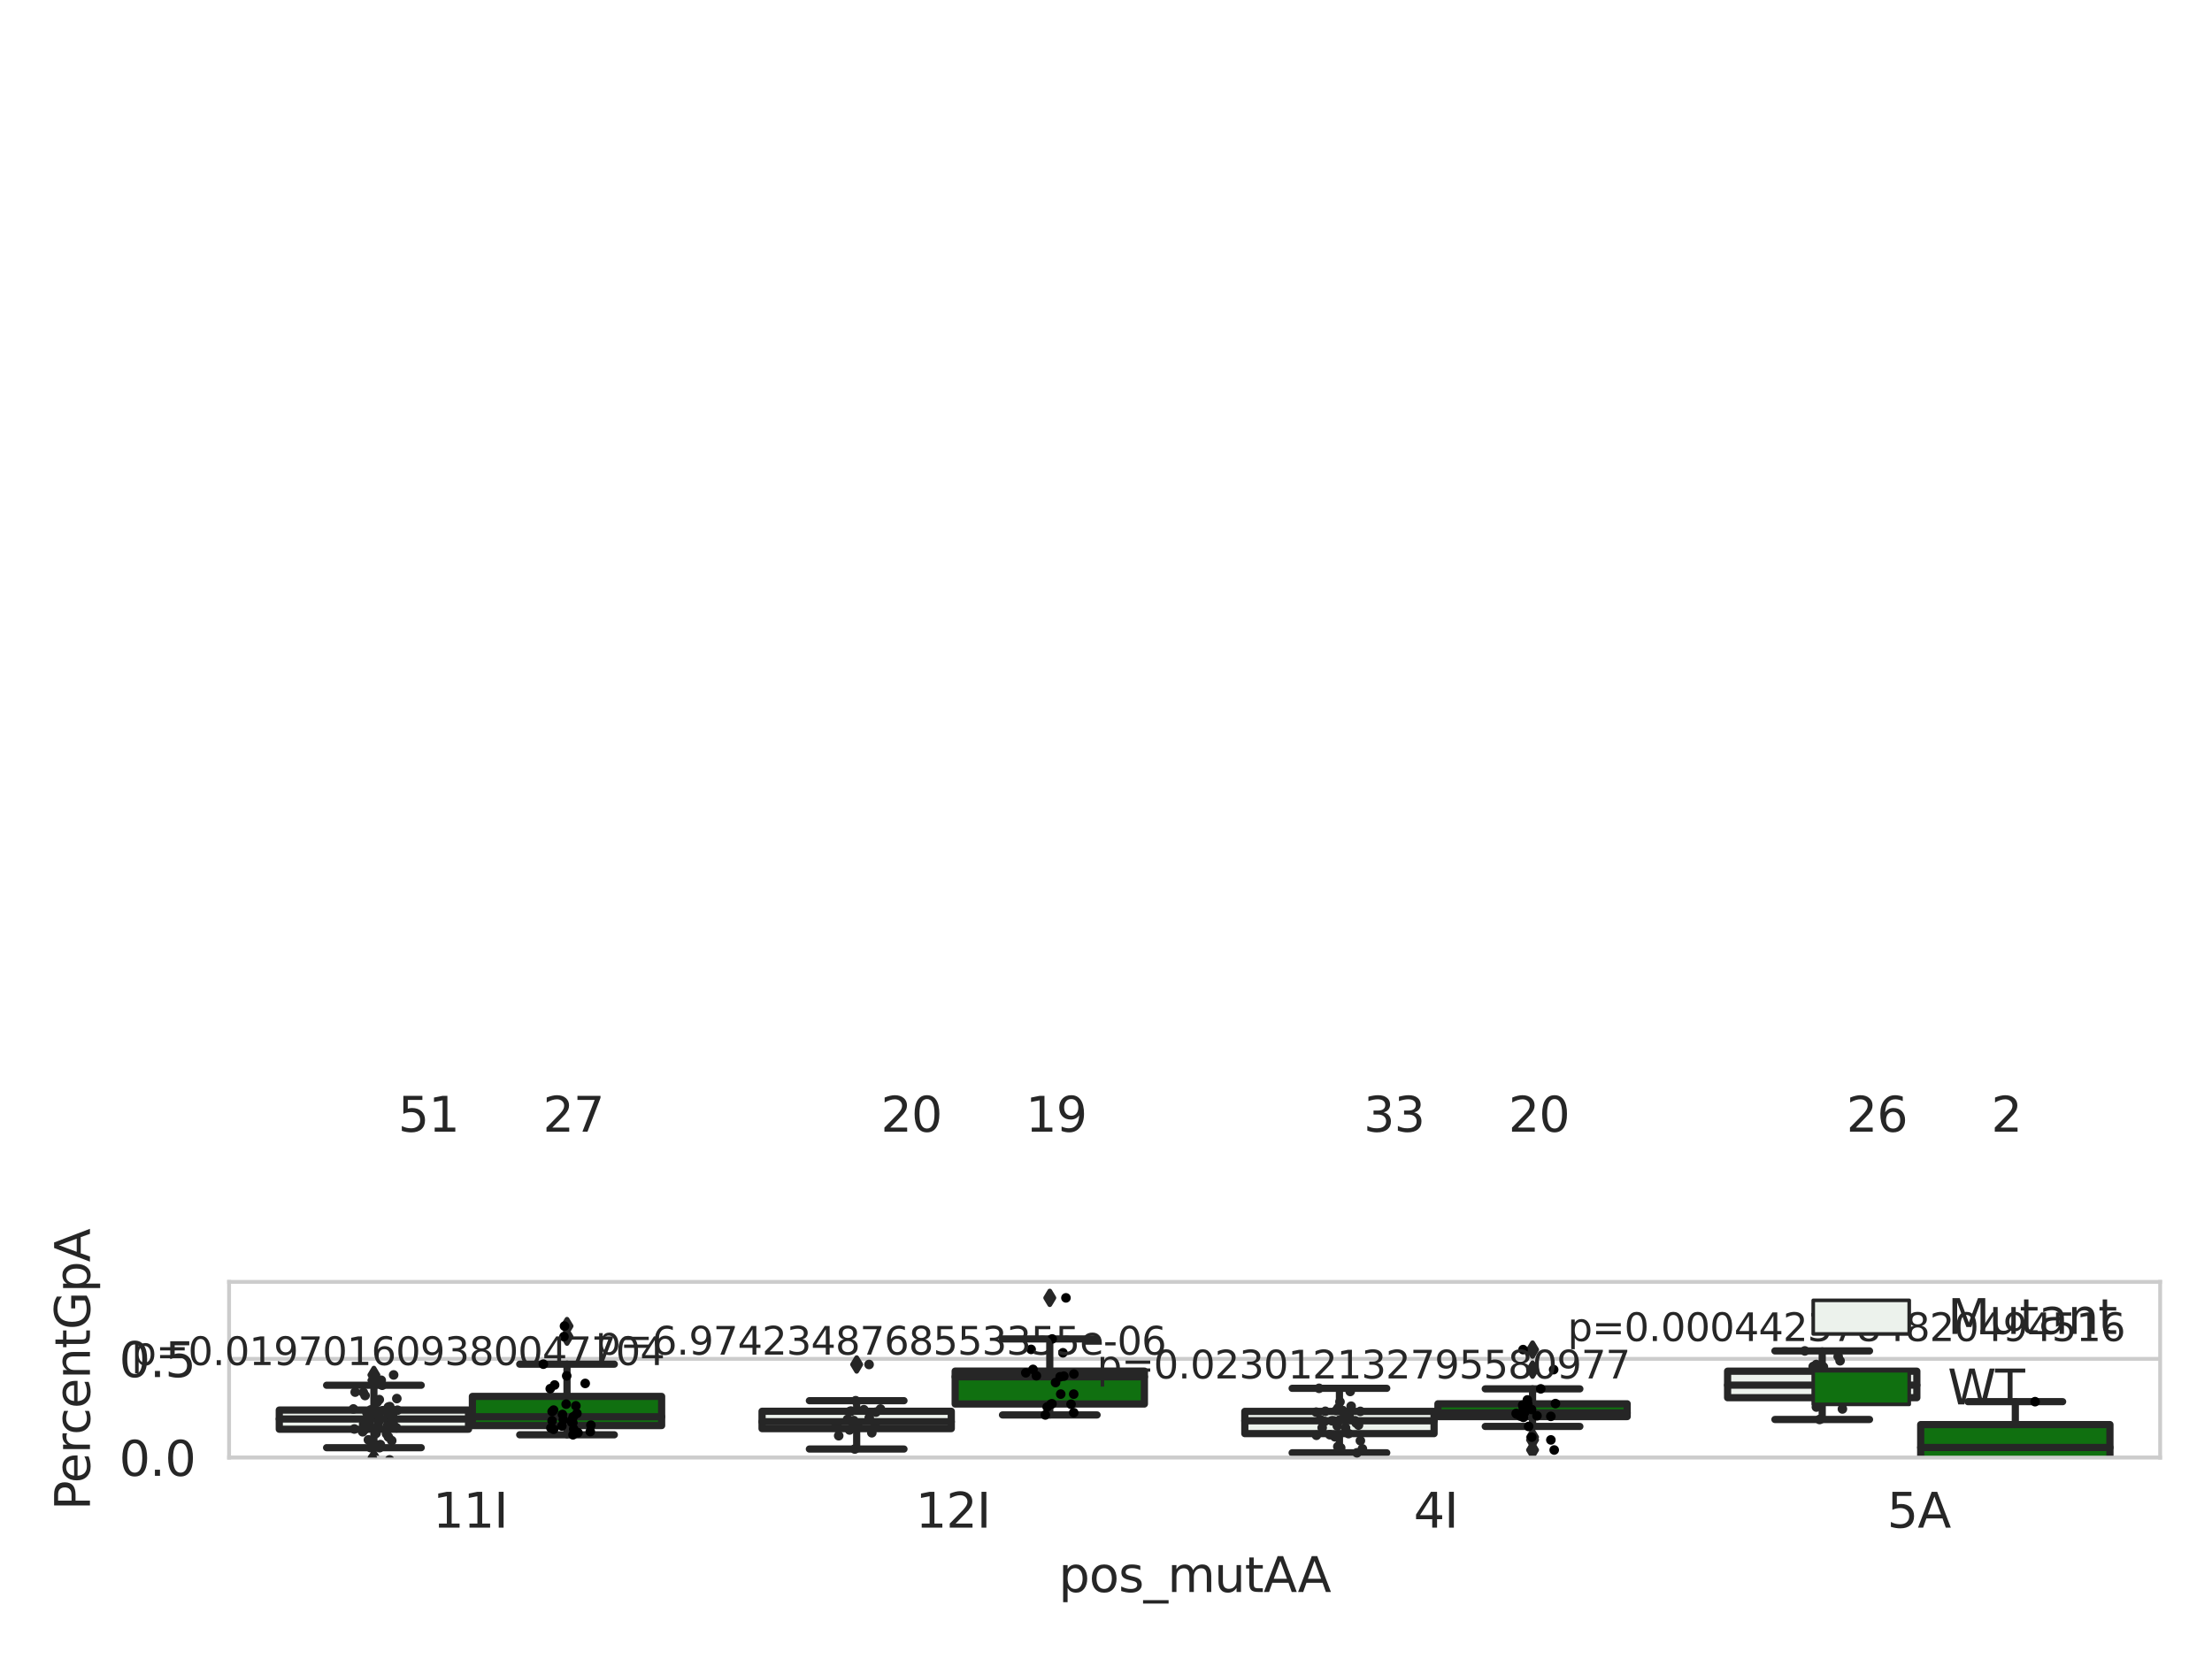 <?xml version="1.0" encoding="utf-8" standalone="no"?>
<!DOCTYPE svg PUBLIC "-//W3C//DTD SVG 1.1//EN"
  "http://www.w3.org/Graphics/SVG/1.1/DTD/svg11.dtd">
<svg xmlns:xlink="http://www.w3.org/1999/xlink" width="460.8pt" height="345.6pt" viewBox="0 0 460.8 345.6" xmlns="http://www.w3.org/2000/svg" version="1.1">
 <defs>
  <style type="text/css">*{stroke-linejoin: round; stroke-linecap: butt}</style>
 </defs>
 <g id="figure_1">
  <g id="patch_1">
   <path d="M 0 345.6 
L 460.8 345.6 
L 460.8 0 
L 0 0 
z
" style="fill: #ffffff"/>
  </g>
  <g id="axes_1">
   <g id="patch_2">
    <path d="M 47.72 303.64 
L 450 303.64 
L 450 267.041 
L 47.72 267.041 
z
" style="fill: #ffffff"/>
   </g>
   <g id="matplotlib.axis_1">
    <g id="xtick_1">
     <g id="text_1">
      <!-- 11I -->
      <g style="fill: #262626" transform="translate(90.168 318.238)scale(0.1 -0.1)">
       <defs>
        <path id="DejaVuSans-31" d="M 794 531 
L 1825 531 
L 1825 4091 
L 703 3866 
L 703 4441 
L 1819 4666 
L 2450 4666 
L 2450 531 
L 3481 531 
L 3481 0 
L 794 0 
L 794 531 
z
" transform="scale(0.016)"/>
        <path id="DejaVuSans-49" d="M 628 4666 
L 1259 4666 
L 1259 0 
L 628 0 
L 628 4666 
z
" transform="scale(0.016)"/>
       </defs>
       <use xlink:href="#DejaVuSans-31"/>
       <use xlink:href="#DejaVuSans-31" x="63.623"/>
       <use xlink:href="#DejaVuSans-49" x="127.246"/>
      </g>
     </g>
    </g>
    <g id="xtick_2">
     <g id="text_2">
      <!-- 12I -->
      <g style="fill: #262626" transform="translate(190.738 318.238)scale(0.1 -0.1)">
       <defs>
        <path id="DejaVuSans-32" d="M 1228 531 
L 3431 531 
L 3431 0 
L 469 0 
L 469 531 
Q 828 903 1448 1529 
Q 2069 2156 2228 2338 
Q 2531 2678 2651 2914 
Q 2772 3150 2772 3378 
Q 2772 3750 2511 3984 
Q 2250 4219 1831 4219 
Q 1534 4219 1204 4116 
Q 875 4013 500 3803 
L 500 4441 
Q 881 4594 1212 4672 
Q 1544 4750 1819 4750 
Q 2544 4750 2975 4387 
Q 3406 4025 3406 3419 
Q 3406 3131 3298 2873 
Q 3191 2616 2906 2266 
Q 2828 2175 2409 1742 
Q 1991 1309 1228 531 
z
" transform="scale(0.016)"/>
       </defs>
       <use xlink:href="#DejaVuSans-31"/>
       <use xlink:href="#DejaVuSans-32" x="63.623"/>
       <use xlink:href="#DejaVuSans-49" x="127.246"/>
      </g>
     </g>
    </g>
    <g id="xtick_3">
     <g id="text_3">
      <!-- 4I -->
      <g style="fill: #262626" transform="translate(294.489 318.238)scale(0.1 -0.1)">
       <defs>
        <path id="DejaVuSans-34" d="M 2419 4116 
L 825 1625 
L 2419 1625 
L 2419 4116 
z
M 2253 4666 
L 3047 4666 
L 3047 1625 
L 3713 1625 
L 3713 1100 
L 3047 1100 
L 3047 0 
L 2419 0 
L 2419 1100 
L 313 1100 
L 313 1709 
L 2253 4666 
z
" transform="scale(0.016)"/>
       </defs>
       <use xlink:href="#DejaVuSans-34"/>
       <use xlink:href="#DejaVuSans-49" x="63.623"/>
      </g>
     </g>
    </g>
    <g id="xtick_4">
     <g id="text_4">
      <!-- 5A -->
      <g style="fill: #262626" transform="translate(393.113 318.238)scale(0.1 -0.1)">
       <defs>
        <path id="DejaVuSans-35" d="M 691 4666 
L 3169 4666 
L 3169 4134 
L 1269 4134 
L 1269 2991 
Q 1406 3038 1543 3061 
Q 1681 3084 1819 3084 
Q 2600 3084 3056 2656 
Q 3513 2228 3513 1497 
Q 3513 744 3044 326 
Q 2575 -91 1722 -91 
Q 1428 -91 1123 -41 
Q 819 9 494 109 
L 494 744 
Q 775 591 1075 516 
Q 1375 441 1709 441 
Q 2250 441 2565 725 
Q 2881 1009 2881 1497 
Q 2881 1984 2565 2268 
Q 2250 2553 1709 2553 
Q 1456 2553 1204 2497 
Q 953 2441 691 2322 
L 691 4666 
z
" transform="scale(0.016)"/>
        <path id="DejaVuSans-41" d="M 2188 4044 
L 1331 1722 
L 3047 1722 
L 2188 4044 
z
M 1831 4666 
L 2547 4666 
L 4325 0 
L 3669 0 
L 3244 1197 
L 1141 1197 
L 716 0 
L 50 0 
L 1831 4666 
z
" transform="scale(0.016)"/>
       </defs>
       <use xlink:href="#DejaVuSans-35"/>
       <use xlink:href="#DejaVuSans-41" x="63.623"/>
      </g>
     </g>
    </g>
    <g id="text_5">
     <!-- pos_mutAA -->
     <g style="fill: #262626" transform="translate(220.544 331.638)scale(0.1 -0.1)">
      <defs>
       <path id="DejaVuSans-70" d="M 1159 525 
L 1159 -1331 
L 581 -1331 
L 581 3500 
L 1159 3500 
L 1159 2969 
Q 1341 3281 1617 3432 
Q 1894 3584 2278 3584 
Q 2916 3584 3314 3078 
Q 3713 2572 3713 1747 
Q 3713 922 3314 415 
Q 2916 -91 2278 -91 
Q 1894 -91 1617 61 
Q 1341 213 1159 525 
z
M 3116 1747 
Q 3116 2381 2855 2742 
Q 2594 3103 2138 3103 
Q 1681 3103 1420 2742 
Q 1159 2381 1159 1747 
Q 1159 1113 1420 752 
Q 1681 391 2138 391 
Q 2594 391 2855 752 
Q 3116 1113 3116 1747 
z
" transform="scale(0.016)"/>
       <path id="DejaVuSans-6f" d="M 1959 3097 
Q 1497 3097 1228 2736 
Q 959 2375 959 1747 
Q 959 1119 1226 758 
Q 1494 397 1959 397 
Q 2419 397 2687 759 
Q 2956 1122 2956 1747 
Q 2956 2369 2687 2733 
Q 2419 3097 1959 3097 
z
M 1959 3584 
Q 2709 3584 3137 3096 
Q 3566 2609 3566 1747 
Q 3566 888 3137 398 
Q 2709 -91 1959 -91 
Q 1206 -91 779 398 
Q 353 888 353 1747 
Q 353 2609 779 3096 
Q 1206 3584 1959 3584 
z
" transform="scale(0.016)"/>
       <path id="DejaVuSans-73" d="M 2834 3397 
L 2834 2853 
Q 2591 2978 2328 3040 
Q 2066 3103 1784 3103 
Q 1356 3103 1142 2972 
Q 928 2841 928 2578 
Q 928 2378 1081 2264 
Q 1234 2150 1697 2047 
L 1894 2003 
Q 2506 1872 2764 1633 
Q 3022 1394 3022 966 
Q 3022 478 2636 193 
Q 2250 -91 1575 -91 
Q 1294 -91 989 -36 
Q 684 19 347 128 
L 347 722 
Q 666 556 975 473 
Q 1284 391 1588 391 
Q 1994 391 2212 530 
Q 2431 669 2431 922 
Q 2431 1156 2273 1281 
Q 2116 1406 1581 1522 
L 1381 1569 
Q 847 1681 609 1914 
Q 372 2147 372 2553 
Q 372 3047 722 3315 
Q 1072 3584 1716 3584 
Q 2034 3584 2315 3537 
Q 2597 3491 2834 3397 
z
" transform="scale(0.016)"/>
       <path id="DejaVuSans-5f" d="M 3263 -1063 
L 3263 -1509 
L -63 -1509 
L -63 -1063 
L 3263 -1063 
z
" transform="scale(0.016)"/>
       <path id="DejaVuSans-6d" d="M 3328 2828 
Q 3544 3216 3844 3400 
Q 4144 3584 4550 3584 
Q 5097 3584 5394 3201 
Q 5691 2819 5691 2113 
L 5691 0 
L 5113 0 
L 5113 2094 
Q 5113 2597 4934 2840 
Q 4756 3084 4391 3084 
Q 3944 3084 3684 2787 
Q 3425 2491 3425 1978 
L 3425 0 
L 2847 0 
L 2847 2094 
Q 2847 2600 2669 2842 
Q 2491 3084 2119 3084 
Q 1678 3084 1418 2786 
Q 1159 2488 1159 1978 
L 1159 0 
L 581 0 
L 581 3500 
L 1159 3500 
L 1159 2956 
Q 1356 3278 1631 3431 
Q 1906 3584 2284 3584 
Q 2666 3584 2933 3390 
Q 3200 3197 3328 2828 
z
" transform="scale(0.016)"/>
       <path id="DejaVuSans-75" d="M 544 1381 
L 544 3500 
L 1119 3500 
L 1119 1403 
Q 1119 906 1312 657 
Q 1506 409 1894 409 
Q 2359 409 2629 706 
Q 2900 1003 2900 1516 
L 2900 3500 
L 3475 3500 
L 3475 0 
L 2900 0 
L 2900 538 
Q 2691 219 2414 64 
Q 2138 -91 1772 -91 
Q 1169 -91 856 284 
Q 544 659 544 1381 
z
M 1991 3584 
L 1991 3584 
z
" transform="scale(0.016)"/>
       <path id="DejaVuSans-74" d="M 1172 4494 
L 1172 3500 
L 2356 3500 
L 2356 3053 
L 1172 3053 
L 1172 1153 
Q 1172 725 1289 603 
Q 1406 481 1766 481 
L 2356 481 
L 2356 0 
L 1766 0 
Q 1100 0 847 248 
Q 594 497 594 1153 
L 594 3053 
L 172 3053 
L 172 3500 
L 594 3500 
L 594 4494 
L 1172 4494 
z
" transform="scale(0.016)"/>
      </defs>
      <use xlink:href="#DejaVuSans-70"/>
      <use xlink:href="#DejaVuSans-6f" x="63.477"/>
      <use xlink:href="#DejaVuSans-73" x="124.658"/>
      <use xlink:href="#DejaVuSans-5f" x="176.758"/>
      <use xlink:href="#DejaVuSans-6d" x="226.758"/>
      <use xlink:href="#DejaVuSans-75" x="324.17"/>
      <use xlink:href="#DejaVuSans-74" x="387.549"/>
      <use xlink:href="#DejaVuSans-41" x="426.758"/>
      <use xlink:href="#DejaVuSans-41" x="497.916"/>
     </g>
    </g>
   </g>
   <g id="matplotlib.axis_2">
    <g id="ytick_1">
     <g id="line2d_1">
      <path d="M 47.72 303.64 
L 450 303.64 
" clip-path="url(#p17aa6c25b3)" style="fill: none; stroke: #cccccc; stroke-width: 0.8; stroke-linecap: round"/>
     </g>
     <g id="text_6">
      <!-- 0.0 -->
      <g style="fill: #262626" transform="translate(24.817 307.439)scale(0.1 -0.1)">
       <defs>
        <path id="DejaVuSans-30" d="M 2034 4250 
Q 1547 4250 1301 3770 
Q 1056 3291 1056 2328 
Q 1056 1369 1301 889 
Q 1547 409 2034 409 
Q 2525 409 2770 889 
Q 3016 1369 3016 2328 
Q 3016 3291 2770 3770 
Q 2525 4250 2034 4250 
z
M 2034 4750 
Q 2819 4750 3233 4129 
Q 3647 3509 3647 2328 
Q 3647 1150 3233 529 
Q 2819 -91 2034 -91 
Q 1250 -91 836 529 
Q 422 1150 422 2328 
Q 422 3509 836 4129 
Q 1250 4750 2034 4750 
z
" transform="scale(0.016)"/>
        <path id="DejaVuSans-2e" d="M 684 794 
L 1344 794 
L 1344 0 
L 684 0 
L 684 794 
z
" transform="scale(0.016)"/>
       </defs>
       <use xlink:href="#DejaVuSans-30"/>
       <use xlink:href="#DejaVuSans-2e" x="63.623"/>
       <use xlink:href="#DejaVuSans-30" x="95.41"/>
      </g>
     </g>
    </g>
    <g id="ytick_2">
     <g id="line2d_2">
      <path d="M 47.72 283.068 
L 450 283.068 
" clip-path="url(#p17aa6c25b3)" style="fill: none; stroke: #cccccc; stroke-width: 0.8; stroke-linecap: round"/>
     </g>
     <g id="text_7">
      <!-- 0.5 -->
      <g style="fill: #262626" transform="translate(24.817 286.867)scale(0.1 -0.1)">
       <use xlink:href="#DejaVuSans-30"/>
       <use xlink:href="#DejaVuSans-2e" x="63.623"/>
       <use xlink:href="#DejaVuSans-35" x="95.41"/>
      </g>
     </g>
    </g>
    <g id="text_8">
     <!-- PercentGpA -->
     <g style="fill: #262626" transform="translate(18.737 314.617)rotate(-90)scale(0.1 -0.1)">
      <defs>
       <path id="DejaVuSans-50" d="M 1259 4147 
L 1259 2394 
L 2053 2394 
Q 2494 2394 2734 2622 
Q 2975 2850 2975 3272 
Q 2975 3691 2734 3919 
Q 2494 4147 2053 4147 
L 1259 4147 
z
M 628 4666 
L 2053 4666 
Q 2838 4666 3239 4311 
Q 3641 3956 3641 3272 
Q 3641 2581 3239 2228 
Q 2838 1875 2053 1875 
L 1259 1875 
L 1259 0 
L 628 0 
L 628 4666 
z
" transform="scale(0.016)"/>
       <path id="DejaVuSans-65" d="M 3597 1894 
L 3597 1613 
L 953 1613 
Q 991 1019 1311 708 
Q 1631 397 2203 397 
Q 2534 397 2845 478 
Q 3156 559 3463 722 
L 3463 178 
Q 3153 47 2828 -22 
Q 2503 -91 2169 -91 
Q 1331 -91 842 396 
Q 353 884 353 1716 
Q 353 2575 817 3079 
Q 1281 3584 2069 3584 
Q 2775 3584 3186 3129 
Q 3597 2675 3597 1894 
z
M 3022 2063 
Q 3016 2534 2758 2815 
Q 2500 3097 2075 3097 
Q 1594 3097 1305 2825 
Q 1016 2553 972 2059 
L 3022 2063 
z
" transform="scale(0.016)"/>
       <path id="DejaVuSans-72" d="M 2631 2963 
Q 2534 3019 2420 3045 
Q 2306 3072 2169 3072 
Q 1681 3072 1420 2755 
Q 1159 2438 1159 1844 
L 1159 0 
L 581 0 
L 581 3500 
L 1159 3500 
L 1159 2956 
Q 1341 3275 1631 3429 
Q 1922 3584 2338 3584 
Q 2397 3584 2469 3576 
Q 2541 3569 2628 3553 
L 2631 2963 
z
" transform="scale(0.016)"/>
       <path id="DejaVuSans-63" d="M 3122 3366 
L 3122 2828 
Q 2878 2963 2633 3030 
Q 2388 3097 2138 3097 
Q 1578 3097 1268 2742 
Q 959 2388 959 1747 
Q 959 1106 1268 751 
Q 1578 397 2138 397 
Q 2388 397 2633 464 
Q 2878 531 3122 666 
L 3122 134 
Q 2881 22 2623 -34 
Q 2366 -91 2075 -91 
Q 1284 -91 818 406 
Q 353 903 353 1747 
Q 353 2603 823 3093 
Q 1294 3584 2113 3584 
Q 2378 3584 2631 3529 
Q 2884 3475 3122 3366 
z
" transform="scale(0.016)"/>
       <path id="DejaVuSans-6e" d="M 3513 2113 
L 3513 0 
L 2938 0 
L 2938 2094 
Q 2938 2591 2744 2837 
Q 2550 3084 2163 3084 
Q 1697 3084 1428 2787 
Q 1159 2491 1159 1978 
L 1159 0 
L 581 0 
L 581 3500 
L 1159 3500 
L 1159 2956 
Q 1366 3272 1645 3428 
Q 1925 3584 2291 3584 
Q 2894 3584 3203 3211 
Q 3513 2838 3513 2113 
z
" transform="scale(0.016)"/>
       <path id="DejaVuSans-47" d="M 3809 666 
L 3809 1919 
L 2778 1919 
L 2778 2438 
L 4434 2438 
L 4434 434 
Q 4069 175 3628 42 
Q 3188 -91 2688 -91 
Q 1594 -91 976 548 
Q 359 1188 359 2328 
Q 359 3472 976 4111 
Q 1594 4750 2688 4750 
Q 3144 4750 3555 4637 
Q 3966 4525 4313 4306 
L 4313 3634 
Q 3963 3931 3569 4081 
Q 3175 4231 2741 4231 
Q 1884 4231 1454 3753 
Q 1025 3275 1025 2328 
Q 1025 1384 1454 906 
Q 1884 428 2741 428 
Q 3075 428 3337 486 
Q 3600 544 3809 666 
z
" transform="scale(0.016)"/>
      </defs>
      <use xlink:href="#DejaVuSans-50"/>
      <use xlink:href="#DejaVuSans-65" x="56.678"/>
      <use xlink:href="#DejaVuSans-72" x="118.201"/>
      <use xlink:href="#DejaVuSans-63" x="157.064"/>
      <use xlink:href="#DejaVuSans-65" x="212.045"/>
      <use xlink:href="#DejaVuSans-6e" x="273.568"/>
      <use xlink:href="#DejaVuSans-74" x="336.947"/>
      <use xlink:href="#DejaVuSans-47" x="376.156"/>
      <use xlink:href="#DejaVuSans-70" x="453.646"/>
      <use xlink:href="#DejaVuSans-41" x="517.123"/>
     </g>
    </g>
   </g>
   <g id="patch_3">
    <path d="M 58.179 297.735 
L 97.603 297.735 
L 97.603 293.739 
L 58.179 293.739 
L 58.179 297.735 
z
" clip-path="url(#p17aa6c25b3)" style="fill: #ecf2ec; stroke: #262626; stroke-width: 1.5; stroke-linejoin: miter"/>
   </g>
   <g id="patch_4">
    <path d="M 98.407 296.973 
L 137.831 296.973 
L 137.831 290.899 
L 98.407 290.899 
L 98.407 296.973 
z
" clip-path="url(#p17aa6c25b3)" style="fill: #107010; stroke: #262626; stroke-width: 1.5; stroke-linejoin: miter"/>
   </g>
   <g id="patch_5">
    <path d="M 158.749 297.613 
L 198.173 297.613 
L 198.173 293.993 
L 158.749 293.993 
L 158.749 297.613 
z
" clip-path="url(#p17aa6c25b3)" style="fill: #ecf2ec; stroke: #262626; stroke-width: 1.5; stroke-linejoin: miter"/>
   </g>
   <g id="patch_6">
    <path d="M 198.977 292.48 
L 238.401 292.48 
L 238.401 285.626 
L 198.977 285.626 
L 198.977 292.48 
z
" clip-path="url(#p17aa6c25b3)" style="fill: #107010; stroke: #262626; stroke-width: 1.5; stroke-linejoin: miter"/>
   </g>
   <g id="patch_7">
    <path d="M 259.319 298.651 
L 298.743 298.651 
L 298.743 294.012 
L 259.319 294.012 
L 259.319 298.651 
z
" clip-path="url(#p17aa6c25b3)" style="fill: #ecf2ec; stroke: #262626; stroke-width: 1.5; stroke-linejoin: miter"/>
   </g>
   <g id="patch_8">
    <path d="M 299.547 295.104 
L 338.971 295.104 
L 338.971 292.437 
L 299.547 292.437 
L 299.547 295.104 
z
" clip-path="url(#p17aa6c25b3)" style="fill: #107010; stroke: #262626; stroke-width: 1.5; stroke-linejoin: miter"/>
   </g>
   <g id="patch_9">
    <path d="M 359.889 291.168 
L 399.313 291.168 
L 399.313 285.641 
L 359.889 285.641 
L 359.889 291.168 
z
" clip-path="url(#p17aa6c25b3)" style="fill: #ecf2ec; stroke: #262626; stroke-width: 1.5; stroke-linejoin: miter"/>
   </g>
   <g id="patch_10">
    <path d="M 400.117 306.313 
L 439.541 306.313 
L 439.541 296.765 
L 400.117 296.765 
L 400.117 306.313 
z
" clip-path="url(#p17aa6c25b3)" style="fill: #107010; stroke: #262626; stroke-width: 1.5; stroke-linejoin: miter"/>
   </g>
   <g id="patch_11">
    <path d="M 98.005 303.64 
L 98.005 303.64 
L 98.005 303.64 
L 98.005 303.64 
z
" clip-path="url(#p17aa6c25b3)" style="fill: #ecf2ec; stroke: #262626; stroke-width: 0.75; stroke-linejoin: miter"/>
   </g>
   <g id="patch_12">
    <path d="M 98.005 303.64 
L 98.005 303.64 
L 98.005 303.64 
L 98.005 303.64 
z
" clip-path="url(#p17aa6c25b3)" style="fill: #107010; stroke: #262626; stroke-width: 0.75; stroke-linejoin: miter"/>
   </g>
   <g id="PathCollection_1"/>
   <g id="PathCollection_2"/>
   <g id="line2d_3">
    <path d="M 77.891 297.735 
L 77.891 301.579 
" clip-path="url(#p17aa6c25b3)" style="fill: none; stroke: #262626; stroke-width: 1.5; stroke-linecap: round"/>
   </g>
   <g id="line2d_4">
    <path d="M 77.891 293.739 
L 77.891 288.573 
" clip-path="url(#p17aa6c25b3)" style="fill: none; stroke: #262626; stroke-width: 1.5; stroke-linecap: round"/>
   </g>
   <g id="line2d_5">
    <path d="M 68.035 301.579 
L 87.747 301.579 
" clip-path="url(#p17aa6c25b3)" style="fill: none; stroke: #262626; stroke-width: 1.5; stroke-linecap: round"/>
   </g>
   <g id="line2d_6">
    <path d="M 68.035 288.573 
L 87.747 288.573 
" clip-path="url(#p17aa6c25b3)" style="fill: none; stroke: #262626; stroke-width: 1.5; stroke-linecap: round"/>
   </g>
   <g id="line2d_7">
    <defs>
     <path id="m7687d9c4a4" d="M -0 1.414 
L 0.849 0 
L 0 -1.414 
L -0.849 -0 
z
" style="stroke: #262626; stroke-linejoin: miter"/>
    </defs>
    <g clip-path="url(#p17aa6c25b3)">
     <use xlink:href="#m7687d9c4a4" x="77.891" y="304.117" style="fill: #262626; stroke: #262626; stroke-linejoin: miter"/>
     <use xlink:href="#m7687d9c4a4" x="77.891" y="303.782" style="fill: #262626; stroke: #262626; stroke-linejoin: miter"/>
     <use xlink:href="#m7687d9c4a4" x="77.891" y="286.424" style="fill: #262626; stroke: #262626; stroke-linejoin: miter"/>
     <use xlink:href="#m7687d9c4a4" x="77.891" y="287.532" style="fill: #262626; stroke: #262626; stroke-linejoin: miter"/>
    </g>
   </g>
   <g id="line2d_8">
    <path d="M 118.119 296.973 
L 118.119 298.894 
" clip-path="url(#p17aa6c25b3)" style="fill: none; stroke: #262626; stroke-width: 1.5; stroke-linecap: round"/>
   </g>
   <g id="line2d_9">
    <path d="M 118.119 290.899 
L 118.119 284.18 
" clip-path="url(#p17aa6c25b3)" style="fill: none; stroke: #262626; stroke-width: 1.5; stroke-linecap: round"/>
   </g>
   <g id="line2d_10">
    <path d="M 108.263 298.894 
L 127.975 298.894 
" clip-path="url(#p17aa6c25b3)" style="fill: none; stroke: #262626; stroke-width: 1.5; stroke-linecap: round"/>
   </g>
   <g id="line2d_11">
    <path d="M 108.263 284.18 
L 127.975 284.18 
" clip-path="url(#p17aa6c25b3)" style="fill: none; stroke: #262626; stroke-width: 1.5; stroke-linecap: round"/>
   </g>
   <g id="line2d_12">
    <g clip-path="url(#p17aa6c25b3)">
     <use xlink:href="#m7687d9c4a4" x="118.119" y="276.246" style="fill: #262626; stroke: #262626; stroke-linejoin: miter"/>
     <use xlink:href="#m7687d9c4a4" x="118.119" y="278.445" style="fill: #262626; stroke: #262626; stroke-linejoin: miter"/>
    </g>
   </g>
   <g id="line2d_13">
    <path d="M 178.461 297.613 
L 178.461 301.859 
" clip-path="url(#p17aa6c25b3)" style="fill: none; stroke: #262626; stroke-width: 1.5; stroke-linecap: round"/>
   </g>
   <g id="line2d_14">
    <path d="M 178.461 293.993 
L 178.461 291.789 
" clip-path="url(#p17aa6c25b3)" style="fill: none; stroke: #262626; stroke-width: 1.5; stroke-linecap: round"/>
   </g>
   <g id="line2d_15">
    <path d="M 168.605 301.859 
L 188.317 301.859 
" clip-path="url(#p17aa6c25b3)" style="fill: none; stroke: #262626; stroke-width: 1.5; stroke-linecap: round"/>
   </g>
   <g id="line2d_16">
    <path d="M 168.605 291.789 
L 188.317 291.789 
" clip-path="url(#p17aa6c25b3)" style="fill: none; stroke: #262626; stroke-width: 1.5; stroke-linecap: round"/>
   </g>
   <g id="line2d_17">
    <g clip-path="url(#p17aa6c25b3)">
     <use xlink:href="#m7687d9c4a4" x="178.461" y="305.938" style="fill: #262626; stroke: #262626; stroke-linejoin: miter"/>
     <use xlink:href="#m7687d9c4a4" x="178.461" y="284.248" style="fill: #262626; stroke: #262626; stroke-linejoin: miter"/>
    </g>
   </g>
   <g id="line2d_18">
    <path d="M 218.689 292.48 
L 218.689 294.758 
" clip-path="url(#p17aa6c25b3)" style="fill: none; stroke: #262626; stroke-width: 1.5; stroke-linecap: round"/>
   </g>
   <g id="line2d_19">
    <path d="M 218.689 285.626 
L 218.689 278.929 
" clip-path="url(#p17aa6c25b3)" style="fill: none; stroke: #262626; stroke-width: 1.5; stroke-linecap: round"/>
   </g>
   <g id="line2d_20">
    <path d="M 208.833 294.758 
L 228.545 294.758 
" clip-path="url(#p17aa6c25b3)" style="fill: none; stroke: #262626; stroke-width: 1.5; stroke-linecap: round"/>
   </g>
   <g id="line2d_21">
    <path d="M 208.833 278.929 
L 228.545 278.929 
" clip-path="url(#p17aa6c25b3)" style="fill: none; stroke: #262626; stroke-width: 1.5; stroke-linecap: round"/>
   </g>
   <g id="line2d_22">
    <g clip-path="url(#p17aa6c25b3)">
     <use xlink:href="#m7687d9c4a4" x="218.689" y="270.368" style="fill: #262626; stroke: #262626; stroke-linejoin: miter"/>
    </g>
   </g>
   <g id="line2d_23">
    <path d="M 279.031 298.651 
L 279.031 302.644 
" clip-path="url(#p17aa6c25b3)" style="fill: none; stroke: #262626; stroke-width: 1.5; stroke-linecap: round"/>
   </g>
   <g id="line2d_24">
    <path d="M 279.031 294.012 
L 279.031 289.213 
" clip-path="url(#p17aa6c25b3)" style="fill: none; stroke: #262626; stroke-width: 1.5; stroke-linecap: round"/>
   </g>
   <g id="line2d_25">
    <path d="M 269.175 302.644 
L 288.887 302.644 
" clip-path="url(#p17aa6c25b3)" style="fill: none; stroke: #262626; stroke-width: 1.5; stroke-linecap: round"/>
   </g>
   <g id="line2d_26">
    <path d="M 269.175 289.213 
L 288.887 289.213 
" clip-path="url(#p17aa6c25b3)" style="fill: none; stroke: #262626; stroke-width: 1.5; stroke-linecap: round"/>
   </g>
   <g id="line2d_27"/>
   <g id="line2d_28">
    <path d="M 319.259 295.104 
L 319.259 297.152 
" clip-path="url(#p17aa6c25b3)" style="fill: none; stroke: #262626; stroke-width: 1.5; stroke-linecap: round"/>
   </g>
   <g id="line2d_29">
    <path d="M 319.259 292.437 
L 319.259 289.326 
" clip-path="url(#p17aa6c25b3)" style="fill: none; stroke: #262626; stroke-width: 1.5; stroke-linecap: round"/>
   </g>
   <g id="line2d_30">
    <path d="M 309.403 297.152 
L 329.115 297.152 
" clip-path="url(#p17aa6c25b3)" style="fill: none; stroke: #262626; stroke-width: 1.5; stroke-linecap: round"/>
   </g>
   <g id="line2d_31">
    <path d="M 309.403 289.326 
L 329.115 289.326 
" clip-path="url(#p17aa6c25b3)" style="fill: none; stroke: #262626; stroke-width: 1.5; stroke-linecap: round"/>
   </g>
   <g id="line2d_32">
    <g clip-path="url(#p17aa6c25b3)">
     <use xlink:href="#m7687d9c4a4" x="319.259" y="299.96" style="fill: #262626; stroke: #262626; stroke-linejoin: miter"/>
     <use xlink:href="#m7687d9c4a4" x="319.259" y="299.378" style="fill: #262626; stroke: #262626; stroke-linejoin: miter"/>
     <use xlink:href="#m7687d9c4a4" x="319.259" y="302.06" style="fill: #262626; stroke: #262626; stroke-linejoin: miter"/>
     <use xlink:href="#m7687d9c4a4" x="319.259" y="285.32" style="fill: #262626; stroke: #262626; stroke-linejoin: miter"/>
     <use xlink:href="#m7687d9c4a4" x="319.259" y="281.145" style="fill: #262626; stroke: #262626; stroke-linejoin: miter"/>
    </g>
   </g>
   <g id="line2d_33">
    <path d="M 379.601 291.168 
L 379.601 295.705 
" clip-path="url(#p17aa6c25b3)" style="fill: none; stroke: #262626; stroke-width: 1.5; stroke-linecap: round"/>
   </g>
   <g id="line2d_34">
    <path d="M 379.601 285.641 
L 379.601 281.421 
" clip-path="url(#p17aa6c25b3)" style="fill: none; stroke: #262626; stroke-width: 1.5; stroke-linecap: round"/>
   </g>
   <g id="line2d_35">
    <path d="M 369.745 295.705 
L 389.457 295.705 
" clip-path="url(#p17aa6c25b3)" style="fill: none; stroke: #262626; stroke-width: 1.5; stroke-linecap: round"/>
   </g>
   <g id="line2d_36">
    <path d="M 369.745 281.421 
L 389.457 281.421 
" clip-path="url(#p17aa6c25b3)" style="fill: none; stroke: #262626; stroke-width: 1.5; stroke-linecap: round"/>
   </g>
   <g id="line2d_37"/>
   <g id="line2d_38">
    <path d="M 419.829 306.313 
L 419.829 311.086 
" clip-path="url(#p17aa6c25b3)" style="fill: none; stroke: #262626; stroke-width: 1.5; stroke-linecap: round"/>
   </g>
   <g id="line2d_39">
    <path d="M 419.829 296.765 
L 419.829 291.992 
" clip-path="url(#p17aa6c25b3)" style="fill: none; stroke: #262626; stroke-width: 1.5; stroke-linecap: round"/>
   </g>
   <g id="line2d_40">
    <path d="M 409.973 311.086 
L 429.685 311.086 
" clip-path="url(#p17aa6c25b3)" style="fill: none; stroke: #262626; stroke-width: 1.5; stroke-linecap: round"/>
   </g>
   <g id="line2d_41">
    <path d="M 409.973 291.992 
L 429.685 291.992 
" clip-path="url(#p17aa6c25b3)" style="fill: none; stroke: #262626; stroke-width: 1.5; stroke-linecap: round"/>
   </g>
   <g id="line2d_42"/>
   <g id="line2d_43">
    <path d="M 58.179 295.595 
L 97.603 295.595 
" clip-path="url(#p17aa6c25b3)" style="fill: none; stroke: #262626; stroke-width: 1.5; stroke-linecap: round"/>
   </g>
   <g id="line2d_44">
    <path d="M 98.407 295.133 
L 137.831 295.133 
" clip-path="url(#p17aa6c25b3)" style="fill: none; stroke: #262626; stroke-width: 1.5; stroke-linecap: round"/>
   </g>
   <g id="line2d_45">
    <path d="M 158.749 296.169 
L 198.173 296.169 
" clip-path="url(#p17aa6c25b3)" style="fill: none; stroke: #262626; stroke-width: 1.5; stroke-linecap: round"/>
   </g>
   <g id="line2d_46">
    <path d="M 198.977 286.808 
L 238.401 286.808 
" clip-path="url(#p17aa6c25b3)" style="fill: none; stroke: #262626; stroke-width: 1.5; stroke-linecap: round"/>
   </g>
   <g id="line2d_47">
    <path d="M 259.319 295.975 
L 298.743 295.975 
" clip-path="url(#p17aa6c25b3)" style="fill: none; stroke: #262626; stroke-width: 1.5; stroke-linecap: round"/>
   </g>
   <g id="line2d_48">
    <path d="M 299.547 294.337 
L 338.971 294.337 
" clip-path="url(#p17aa6c25b3)" style="fill: none; stroke: #262626; stroke-width: 1.5; stroke-linecap: round"/>
   </g>
   <g id="line2d_49">
    <path d="M 359.889 288.549 
L 399.313 288.549 
" clip-path="url(#p17aa6c25b3)" style="fill: none; stroke: #262626; stroke-width: 1.5; stroke-linecap: round"/>
   </g>
   <g id="line2d_50">
    <path d="M 400.117 301.539 
L 439.541 301.539 
" clip-path="url(#p17aa6c25b3)" style="fill: none; stroke: #262626; stroke-width: 1.5; stroke-linecap: round"/>
   </g>
   <g id="patch_13">
    <path d="M 47.72 303.64 
L 47.72 267.041 
" style="fill: none; stroke: #cccccc; stroke-width: 0.8; stroke-linejoin: miter; stroke-linecap: square"/>
   </g>
   <g id="patch_14">
    <path d="M 450 303.64 
L 450 267.041 
" style="fill: none; stroke: #cccccc; stroke-width: 0.8; stroke-linejoin: miter; stroke-linecap: square"/>
   </g>
   <g id="patch_15">
    <path d="M 47.72 303.64 
L 450 303.64 
" style="fill: none; stroke: #cccccc; stroke-width: 0.8; stroke-linejoin: miter; stroke-linecap: square"/>
   </g>
   <g id="patch_16">
    <path d="M 47.72 267.041 
L 450 267.041 
" style="fill: none; stroke: #cccccc; stroke-width: 0.8; stroke-linejoin: miter; stroke-linecap: square"/>
   </g>
   <g id="PathCollection_3">
    <defs>
     <path id="C0_0_4125c44125" d="M 0 1 
C 0.265 1 0.52 0.895 0.707 0.707 
C 0.895 0.52 1 0.265 1 -0 
C 1 -0.265 0.895 -0.52 0.707 -0.707 
C 0.52 -0.895 0.265 -1 0 -1 
C -0.265 -1 -0.52 -0.895 -0.707 -0.707 
C -0.895 -0.52 -1 -0.265 -1 0 
C -1 0.265 -0.895 0.52 -0.707 0.707 
C -0.52 0.895 -0.265 1 0 1 
z
"/>
    </defs>
    <g clip-path="url(#p17aa6c25b3)">
     <use xlink:href="#C0_0_4125c44125" x="73.62" y="293.508" style="fill: #262626"/>
    </g>
    <g clip-path="url(#p17aa6c25b3)">
     <use xlink:href="#C0_0_4125c44125" x="80.525" y="298.692" style="fill: #262626"/>
    </g>
    <g clip-path="url(#p17aa6c25b3)">
     <use xlink:href="#C0_0_4125c44125" x="80.923" y="299.356" style="fill: #262626"/>
    </g>
    <g clip-path="url(#p17aa6c25b3)">
     <use xlink:href="#C0_0_4125c44125" x="78.339" y="298.599" style="fill: #262626"/>
    </g>
    <g clip-path="url(#p17aa6c25b3)">
     <use xlink:href="#C0_0_4125c44125" x="80.743" y="296.903" style="fill: #262626"/>
    </g>
    <g clip-path="url(#p17aa6c25b3)">
     <use xlink:href="#C0_0_4125c44125" x="73.812" y="297.686" style="fill: #262626"/>
    </g>
    <g clip-path="url(#p17aa6c25b3)">
     <use xlink:href="#C0_0_4125c44125" x="81.754" y="297.204" style="fill: #262626"/>
    </g>
    <g clip-path="url(#p17aa6c25b3)">
     <use xlink:href="#C0_0_4125c44125" x="80.813" y="295.819" style="fill: #262626"/>
    </g>
    <g clip-path="url(#p17aa6c25b3)">
     <use xlink:href="#C0_0_4125c44125" x="78.317" y="294.55" style="fill: #262626"/>
    </g>
    <g clip-path="url(#p17aa6c25b3)">
     <use xlink:href="#C0_0_4125c44125" x="81.74" y="297.09" style="fill: #262626"/>
    </g>
    <g clip-path="url(#p17aa6c25b3)">
     <use xlink:href="#C0_0_4125c44125" x="81.863" y="293.875" style="fill: #262626"/>
    </g>
    <g clip-path="url(#p17aa6c25b3)">
     <use xlink:href="#C0_0_4125c44125" x="75.687" y="290.069" style="fill: #262626"/>
    </g>
    <g clip-path="url(#p17aa6c25b3)">
     <use xlink:href="#C0_0_4125c44125" x="80.904" y="293.123" style="fill: #262626"/>
    </g>
    <g clip-path="url(#p17aa6c25b3)">
     <use xlink:href="#C0_0_4125c44125" x="77.196" y="301.557" style="fill: #262626"/>
    </g>
    <g clip-path="url(#p17aa6c25b3)">
     <use xlink:href="#C0_0_4125c44125" x="82.597" y="297.449" style="fill: #262626"/>
    </g>
    <g clip-path="url(#p17aa6c25b3)">
     <use xlink:href="#C0_0_4125c44125" x="81.605" y="300.111" style="fill: #262626"/>
    </g>
    <g clip-path="url(#p17aa6c25b3)">
     <use xlink:href="#C0_0_4125c44125" x="81.159" y="304.117" style="fill: #262626"/>
    </g>
    <g clip-path="url(#p17aa6c25b3)">
     <use xlink:href="#C0_0_4125c44125" x="79.785" y="293.868" style="fill: #262626"/>
    </g>
    <g clip-path="url(#p17aa6c25b3)">
     <use xlink:href="#C0_0_4125c44125" x="82.002" y="286.424" style="fill: #262626"/>
    </g>
    <g clip-path="url(#p17aa6c25b3)">
     <use xlink:href="#C0_0_4125c44125" x="77.063" y="294.549" style="fill: #262626"/>
    </g>
    <g clip-path="url(#p17aa6c25b3)">
     <use xlink:href="#C0_0_4125c44125" x="80.836" y="294.812" style="fill: #262626"/>
    </g>
    <g clip-path="url(#p17aa6c25b3)">
     <use xlink:href="#C0_0_4125c44125" x="78.766" y="296.927" style="fill: #262626"/>
    </g>
    <g clip-path="url(#p17aa6c25b3)">
     <use xlink:href="#C0_0_4125c44125" x="76.923" y="294.95" style="fill: #262626"/>
    </g>
    <g clip-path="url(#p17aa6c25b3)">
     <use xlink:href="#C0_0_4125c44125" x="81.203" y="293.024" style="fill: #262626"/>
    </g>
    <g clip-path="url(#p17aa6c25b3)">
     <use xlink:href="#C0_0_4125c44125" x="79.066" y="301.579" style="fill: #262626"/>
    </g>
    <g clip-path="url(#p17aa6c25b3)">
     <use xlink:href="#C0_0_4125c44125" x="73.99" y="290.004" style="fill: #262626"/>
    </g>
    <g clip-path="url(#p17aa6c25b3)">
     <use xlink:href="#C0_0_4125c44125" x="75.55" y="298.265" style="fill: #262626"/>
    </g>
    <g clip-path="url(#p17aa6c25b3)">
     <use xlink:href="#C0_0_4125c44125" x="78.972" y="294.455" style="fill: #262626"/>
    </g>
    <g clip-path="url(#p17aa6c25b3)">
     <use xlink:href="#C0_0_4125c44125" x="76.942" y="296.616" style="fill: #262626"/>
    </g>
    <g clip-path="url(#p17aa6c25b3)">
     <use xlink:href="#C0_0_4125c44125" x="79.011" y="291.564" style="fill: #262626"/>
    </g>
    <g clip-path="url(#p17aa6c25b3)">
     <use xlink:href="#C0_0_4125c44125" x="81.789" y="295.038" style="fill: #262626"/>
    </g>
    <g clip-path="url(#p17aa6c25b3)">
     <use xlink:href="#C0_0_4125c44125" x="76.52" y="296.77" style="fill: #262626"/>
    </g>
    <g clip-path="url(#p17aa6c25b3)">
     <use xlink:href="#C0_0_4125c44125" x="75.978" y="297.784" style="fill: #262626"/>
    </g>
    <g clip-path="url(#p17aa6c25b3)">
     <use xlink:href="#C0_0_4125c44125" x="78.902" y="296.114" style="fill: #262626"/>
    </g>
    <g clip-path="url(#p17aa6c25b3)">
     <use xlink:href="#C0_0_4125c44125" x="76.05" y="290.717" style="fill: #262626"/>
    </g>
    <g clip-path="url(#p17aa6c25b3)">
     <use xlink:href="#C0_0_4125c44125" x="81.177" y="294.525" style="fill: #262626"/>
    </g>
    <g clip-path="url(#p17aa6c25b3)">
     <use xlink:href="#C0_0_4125c44125" x="81.693" y="295.595" style="fill: #262626"/>
    </g>
    <g clip-path="url(#p17aa6c25b3)">
     <use xlink:href="#C0_0_4125c44125" x="79.418" y="287.532" style="fill: #262626"/>
    </g>
    <g clip-path="url(#p17aa6c25b3)">
     <use xlink:href="#C0_0_4125c44125" x="77.249" y="293.703" style="fill: #262626"/>
    </g>
    <g clip-path="url(#p17aa6c25b3)">
     <use xlink:href="#C0_0_4125c44125" x="82.787" y="293.774" style="fill: #262626"/>
    </g>
    <g clip-path="url(#p17aa6c25b3)">
     <use xlink:href="#C0_0_4125c44125" x="79.236" y="300.938" style="fill: #262626"/>
    </g>
    <g clip-path="url(#p17aa6c25b3)">
     <use xlink:href="#C0_0_4125c44125" x="77.573" y="303.782" style="fill: #262626"/>
    </g>
    <g clip-path="url(#p17aa6c25b3)">
     <use xlink:href="#C0_0_4125c44125" x="75.753" y="296.623" style="fill: #262626"/>
    </g>
    <g clip-path="url(#p17aa6c25b3)">
     <use xlink:href="#C0_0_4125c44125" x="81.916" y="296.695" style="fill: #262626"/>
    </g>
    <g clip-path="url(#p17aa6c25b3)">
     <use xlink:href="#C0_0_4125c44125" x="76.435" y="294.313" style="fill: #262626"/>
    </g>
    <g clip-path="url(#p17aa6c25b3)">
     <use xlink:href="#C0_0_4125c44125" x="78.307" y="301.035" style="fill: #262626"/>
    </g>
    <g clip-path="url(#p17aa6c25b3)">
     <use xlink:href="#C0_0_4125c44125" x="79.614" y="288.573" style="fill: #262626"/>
    </g>
    <g clip-path="url(#p17aa6c25b3)">
     <use xlink:href="#C0_0_4125c44125" x="82.666" y="291.347" style="fill: #262626"/>
    </g>
    <g clip-path="url(#p17aa6c25b3)">
     <use xlink:href="#C0_0_4125c44125" x="76.747" y="299.942" style="fill: #262626"/>
    </g>
    <g clip-path="url(#p17aa6c25b3)">
     <use xlink:href="#C0_0_4125c44125" x="81.8" y="295.478" style="fill: #262626"/>
    </g>
    <g clip-path="url(#p17aa6c25b3)">
     <use xlink:href="#C0_0_4125c44125" x="78.574" y="292.1" style="fill: #262626"/>
    </g>
   </g>
   <g id="PathCollection_4">
    <defs>
     <path id="C1_0_9801d8ce23" d="M 0 1 
C 0.265 1 0.52 0.895 0.707 0.707 
C 0.895 0.52 1 0.265 1 -0 
C 1 -0.265 0.895 -0.52 0.707 -0.707 
C 0.52 -0.895 0.265 -1 0 -1 
C -0.265 -1 -0.52 -0.895 -0.707 -0.707 
C -0.895 -0.52 -1 -0.265 -1 0 
C -1 0.265 -0.895 0.52 -0.707 0.707 
C -0.52 0.895 -0.265 1 0 1 
z
"/>
    </defs>
    <g clip-path="url(#p17aa6c25b3)">
     <use xlink:href="#C1_0_9801d8ce23" x="119.967" y="292.864"/>
    </g>
    <g clip-path="url(#p17aa6c25b3)">
     <use xlink:href="#C1_0_9801d8ce23" x="115.327" y="293.749"/>
    </g>
    <g clip-path="url(#p17aa6c25b3)">
     <use xlink:href="#C1_0_9801d8ce23" x="115.539" y="288.519"/>
    </g>
    <g clip-path="url(#p17aa6c25b3)">
     <use xlink:href="#C1_0_9801d8ce23" x="120.179" y="294.443"/>
    </g>
    <g clip-path="url(#p17aa6c25b3)">
     <use xlink:href="#C1_0_9801d8ce23" x="119.422" y="295.133"/>
    </g>
    <g clip-path="url(#p17aa6c25b3)">
     <use xlink:href="#C1_0_9801d8ce23" x="117.599" y="276.246"/>
    </g>
    <g clip-path="url(#p17aa6c25b3)">
     <use xlink:href="#C1_0_9801d8ce23" x="121.909" y="288.192"/>
    </g>
    <g clip-path="url(#p17aa6c25b3)">
     <use xlink:href="#C1_0_9801d8ce23" x="117.346" y="295.781"/>
    </g>
    <g clip-path="url(#p17aa6c25b3)">
     <use xlink:href="#C1_0_9801d8ce23" x="119.164" y="295.789"/>
    </g>
    <g clip-path="url(#p17aa6c25b3)">
     <use xlink:href="#C1_0_9801d8ce23" x="113.191" y="284.18"/>
    </g>
    <g clip-path="url(#p17aa6c25b3)">
     <use xlink:href="#C1_0_9801d8ce23" x="118.057" y="286.614"/>
    </g>
    <g clip-path="url(#p17aa6c25b3)">
     <use xlink:href="#C1_0_9801d8ce23" x="117.484" y="278.445"/>
    </g>
    <g clip-path="url(#p17aa6c25b3)">
     <use xlink:href="#C1_0_9801d8ce23" x="120.401" y="298.466"/>
    </g>
    <g clip-path="url(#p17aa6c25b3)">
     <use xlink:href="#C1_0_9801d8ce23" x="117.051" y="297.06"/>
    </g>
    <g clip-path="url(#p17aa6c25b3)">
     <use xlink:href="#C1_0_9801d8ce23" x="115.014" y="295.971"/>
    </g>
    <g clip-path="url(#p17aa6c25b3)">
     <use xlink:href="#C1_0_9801d8ce23" x="115.02" y="294.059"/>
    </g>
    <g clip-path="url(#p17aa6c25b3)">
     <use xlink:href="#C1_0_9801d8ce23" x="114.627" y="289.29"/>
    </g>
    <g clip-path="url(#p17aa6c25b3)">
     <use xlink:href="#C1_0_9801d8ce23" x="119.517" y="297.684"/>
    </g>
    <g clip-path="url(#p17aa6c25b3)">
     <use xlink:href="#C1_0_9801d8ce23" x="117.938" y="292.509"/>
    </g>
    <g clip-path="url(#p17aa6c25b3)">
     <use xlink:href="#C1_0_9801d8ce23" x="119.366" y="298.894"/>
    </g>
    <g clip-path="url(#p17aa6c25b3)">
     <use xlink:href="#C1_0_9801d8ce23" x="123.099" y="296.886"/>
    </g>
    <g clip-path="url(#p17aa6c25b3)">
     <use xlink:href="#C1_0_9801d8ce23" x="119.119" y="296.325"/>
    </g>
    <g clip-path="url(#p17aa6c25b3)">
     <use xlink:href="#C1_0_9801d8ce23" x="119.339" y="296.396"/>
    </g>
    <g clip-path="url(#p17aa6c25b3)">
     <use xlink:href="#C1_0_9801d8ce23" x="114.767" y="297.466"/>
    </g>
    <g clip-path="url(#p17aa6c25b3)">
     <use xlink:href="#C1_0_9801d8ce23" x="117.166" y="294.661"/>
    </g>
    <g clip-path="url(#p17aa6c25b3)">
     <use xlink:href="#C1_0_9801d8ce23" x="122.966" y="298.23"/>
    </g>
    <g clip-path="url(#p17aa6c25b3)">
     <use xlink:href="#C1_0_9801d8ce23" x="115.332" y="297.743"/>
    </g>
   </g>
   <g id="PathCollection_5">
    <defs>
     <path id="C2_0_466d6357b7" d="M 0 1 
C 0.265 1 0.52 0.895 0.707 0.707 
C 0.895 0.52 1 0.265 1 -0 
C 1 -0.265 0.895 -0.52 0.707 -0.707 
C 0.52 -0.895 0.265 -1 0 -1 
C -0.265 -1 -0.52 -0.895 -0.707 -0.707 
C -0.895 -0.52 -1 -0.265 -1 0 
C -1 0.265 -0.895 0.52 -0.707 0.707 
C -0.52 0.895 -0.265 1 0 1 
z
"/>
    </defs>
    <g clip-path="url(#p17aa6c25b3)">
     <use xlink:href="#C2_0_466d6357b7" x="178.338" y="305.938" style="fill: #262626"/>
    </g>
    <g clip-path="url(#p17aa6c25b3)">
     <use xlink:href="#C2_0_466d6357b7" x="183.424" y="293.52" style="fill: #262626"/>
    </g>
    <g clip-path="url(#p17aa6c25b3)">
     <use xlink:href="#C2_0_466d6357b7" x="181.045" y="284.248" style="fill: #262626"/>
    </g>
    <g clip-path="url(#p17aa6c25b3)">
     <use xlink:href="#C2_0_466d6357b7" x="174.589" y="297.521" style="fill: #262626"/>
    </g>
    <g clip-path="url(#p17aa6c25b3)">
     <use xlink:href="#C2_0_466d6357b7" x="179.958" y="293.664" style="fill: #262626"/>
    </g>
    <g clip-path="url(#p17aa6c25b3)">
     <use xlink:href="#C2_0_466d6357b7" x="182.471" y="294.178" style="fill: #262626"/>
    </g>
    <g clip-path="url(#p17aa6c25b3)">
     <use xlink:href="#C2_0_466d6357b7" x="177.692" y="296.402" style="fill: #262626"/>
    </g>
    <g clip-path="url(#p17aa6c25b3)">
     <use xlink:href="#C2_0_466d6357b7" x="178.662" y="296.934" style="fill: #262626"/>
    </g>
    <g clip-path="url(#p17aa6c25b3)">
     <use xlink:href="#C2_0_466d6357b7" x="178.07" y="301.859" style="fill: #262626"/>
    </g>
    <g clip-path="url(#p17aa6c25b3)">
     <use xlink:href="#C2_0_466d6357b7" x="177.317" y="293.967" style="fill: #262626"/>
    </g>
    <g clip-path="url(#p17aa6c25b3)">
     <use xlink:href="#C2_0_466d6357b7" x="176.982" y="297.889" style="fill: #262626"/>
    </g>
    <g clip-path="url(#p17aa6c25b3)">
     <use xlink:href="#C2_0_466d6357b7" x="177.854" y="295.936" style="fill: #262626"/>
    </g>
    <g clip-path="url(#p17aa6c25b3)">
     <use xlink:href="#C2_0_466d6357b7" x="182.312" y="297.096" style="fill: #262626"/>
    </g>
    <g clip-path="url(#p17aa6c25b3)">
     <use xlink:href="#C2_0_466d6357b7" x="178.251" y="291.789" style="fill: #262626"/>
    </g>
    <g clip-path="url(#p17aa6c25b3)">
     <use xlink:href="#C2_0_466d6357b7" x="181.079" y="295.334" style="fill: #262626"/>
    </g>
    <g clip-path="url(#p17aa6c25b3)">
     <use xlink:href="#C2_0_466d6357b7" x="176.567" y="295.669" style="fill: #262626"/>
    </g>
    <g clip-path="url(#p17aa6c25b3)">
     <use xlink:href="#C2_0_466d6357b7" x="174.229" y="296.948" style="fill: #262626"/>
    </g>
    <g clip-path="url(#p17aa6c25b3)">
     <use xlink:href="#C2_0_466d6357b7" x="181.618" y="298.472" style="fill: #262626"/>
    </g>
    <g clip-path="url(#p17aa6c25b3)">
     <use xlink:href="#C2_0_466d6357b7" x="177.091" y="294.001" style="fill: #262626"/>
    </g>
    <g clip-path="url(#p17aa6c25b3)">
     <use xlink:href="#C2_0_466d6357b7" x="174.718" y="299.088" style="fill: #262626"/>
    </g>
   </g>
   <g id="PathCollection_6">
    <defs>
     <path id="C3_0_218f976489" d="M 0 1 
C 0.265 1 0.52 0.895 0.707 0.707 
C 0.895 0.52 1 0.265 1 -0 
C 1 -0.265 0.895 -0.52 0.707 -0.707 
C 0.52 -0.895 0.265 -1 0 -1 
C -0.265 -1 -0.52 -0.895 -0.707 -0.707 
C -0.895 -0.52 -1 -0.265 -1 0 
C -1 0.265 -0.895 0.52 -0.707 0.707 
C -0.52 0.895 -0.265 1 0 1 
z
"/>
    </defs>
    <g clip-path="url(#p17aa6c25b3)">
     <use xlink:href="#C3_0_218f976489" x="219.894" y="288.009"/>
    </g>
    <g clip-path="url(#p17aa6c25b3)">
     <use xlink:href="#C3_0_218f976489" x="215.196" y="285.27"/>
    </g>
    <g clip-path="url(#p17aa6c25b3)">
     <use xlink:href="#C3_0_218f976489" x="220.968" y="290.417"/>
    </g>
    <g clip-path="url(#p17aa6c25b3)">
     <use xlink:href="#C3_0_218f976489" x="221.615" y="286.675"/>
    </g>
    <g clip-path="url(#p17aa6c25b3)">
     <use xlink:href="#C3_0_218f976489" x="214.803" y="281.104"/>
    </g>
    <g clip-path="url(#p17aa6c25b3)">
     <use xlink:href="#C3_0_218f976489" x="219.146" y="292.435"/>
    </g>
    <g clip-path="url(#p17aa6c25b3)">
     <use xlink:href="#C3_0_218f976489" x="220.841" y="286.808"/>
    </g>
    <g clip-path="url(#p17aa6c25b3)">
     <use xlink:href="#C3_0_218f976489" x="222.055" y="270.368"/>
    </g>
    <g clip-path="url(#p17aa6c25b3)">
     <use xlink:href="#C3_0_218f976489" x="223.712" y="286.231"/>
    </g>
    <g clip-path="url(#p17aa6c25b3)">
     <use xlink:href="#C3_0_218f976489" x="217.763" y="294.758"/>
    </g>
    <g clip-path="url(#p17aa6c25b3)">
     <use xlink:href="#C3_0_218f976489" x="218.144" y="293.094"/>
    </g>
    <g clip-path="url(#p17aa6c25b3)">
     <use xlink:href="#C3_0_218f976489" x="219.183" y="278.929"/>
    </g>
    <g clip-path="url(#p17aa6c25b3)">
     <use xlink:href="#C3_0_218f976489" x="223.117" y="292.525"/>
    </g>
    <g clip-path="url(#p17aa6c25b3)">
     <use xlink:href="#C3_0_218f976489" x="223.672" y="290.421"/>
    </g>
    <g clip-path="url(#p17aa6c25b3)">
     <use xlink:href="#C3_0_218f976489" x="221.425" y="281.811"/>
    </g>
    <g clip-path="url(#p17aa6c25b3)">
     <use xlink:href="#C3_0_218f976489" x="223.675" y="294.277"/>
    </g>
    <g clip-path="url(#p17aa6c25b3)">
     <use xlink:href="#C3_0_218f976489" x="218.925" y="292.528"/>
    </g>
    <g clip-path="url(#p17aa6c25b3)">
     <use xlink:href="#C3_0_218f976489" x="215.895" y="286.598"/>
    </g>
    <g clip-path="url(#p17aa6c25b3)">
     <use xlink:href="#C3_0_218f976489" x="213.693" y="285.982"/>
    </g>
   </g>
   <g id="PathCollection_7">
    <defs>
     <path id="C4_0_fa7acc599d" d="M 0 1 
C 0.265 1 0.52 0.895 0.707 0.707 
C 0.895 0.52 1 0.265 1 -0 
C 1 -0.265 0.895 -0.52 0.707 -0.707 
C 0.52 -0.895 0.265 -1 0 -1 
C -0.265 -1 -0.52 -0.895 -0.707 -0.707 
C -0.895 -0.52 -1 -0.265 -1 0 
C -1 0.265 -0.895 0.52 -0.707 0.707 
C -0.52 0.895 -0.265 1 0 1 
z
"/>
    </defs>
    <g clip-path="url(#p17aa6c25b3)">
     <use xlink:href="#C4_0_fa7acc599d" x="281.274" y="289.866" style="fill: #262626"/>
    </g>
    <g clip-path="url(#p17aa6c25b3)">
     <use xlink:href="#C4_0_fa7acc599d" x="277.838" y="296.006" style="fill: #262626"/>
    </g>
    <g clip-path="url(#p17aa6c25b3)">
     <use xlink:href="#C4_0_fa7acc599d" x="279.846" y="294.17" style="fill: #262626"/>
    </g>
    <g clip-path="url(#p17aa6c25b3)">
     <use xlink:href="#C4_0_fa7acc599d" x="282.282" y="295.975" style="fill: #262626"/>
    </g>
    <g clip-path="url(#p17aa6c25b3)">
     <use xlink:href="#C4_0_fa7acc599d" x="274.785" y="289.213" style="fill: #262626"/>
    </g>
    <g clip-path="url(#p17aa6c25b3)">
     <use xlink:href="#C4_0_fa7acc599d" x="278.346" y="293.849" style="fill: #262626"/>
    </g>
    <g clip-path="url(#p17aa6c25b3)">
     <use xlink:href="#C4_0_fa7acc599d" x="279.686" y="293.825" style="fill: #262626"/>
    </g>
    <g clip-path="url(#p17aa6c25b3)">
     <use xlink:href="#C4_0_fa7acc599d" x="280.298" y="297.446" style="fill: #262626"/>
    </g>
    <g clip-path="url(#p17aa6c25b3)">
     <use xlink:href="#C4_0_fa7acc599d" x="278.738" y="293.31" style="fill: #262626"/>
    </g>
    <g clip-path="url(#p17aa6c25b3)">
     <use xlink:href="#C4_0_fa7acc599d" x="275.925" y="296.109" style="fill: #262626"/>
    </g>
    <g clip-path="url(#p17aa6c25b3)">
     <use xlink:href="#C4_0_fa7acc599d" x="278.693" y="301.353" style="fill: #262626"/>
    </g>
    <g clip-path="url(#p17aa6c25b3)">
     <use xlink:href="#C4_0_fa7acc599d" x="283.006" y="296.876" style="fill: #262626"/>
    </g>
    <g clip-path="url(#p17aa6c25b3)">
     <use xlink:href="#C4_0_fa7acc599d" x="280.93" y="298.651" style="fill: #262626"/>
    </g>
    <g clip-path="url(#p17aa6c25b3)">
     <use xlink:href="#C4_0_fa7acc599d" x="276.091" y="293.995" style="fill: #262626"/>
    </g>
    <g clip-path="url(#p17aa6c25b3)">
     <use xlink:href="#C4_0_fa7acc599d" x="274.179" y="294.171" style="fill: #262626"/>
    </g>
    <g clip-path="url(#p17aa6c25b3)">
     <use xlink:href="#C4_0_fa7acc599d" x="279.294" y="301.613" style="fill: #262626"/>
    </g>
    <g clip-path="url(#p17aa6c25b3)">
     <use xlink:href="#C4_0_fa7acc599d" x="283.391" y="300.127" style="fill: #262626"/>
    </g>
    <g clip-path="url(#p17aa6c25b3)">
     <use xlink:href="#C4_0_fa7acc599d" x="274.235" y="298.996" style="fill: #262626"/>
    </g>
    <g clip-path="url(#p17aa6c25b3)">
     <use xlink:href="#C4_0_fa7acc599d" x="277.47" y="295.974" style="fill: #262626"/>
    </g>
    <g clip-path="url(#p17aa6c25b3)">
     <use xlink:href="#C4_0_fa7acc599d" x="278.08" y="299.313" style="fill: #262626"/>
    </g>
    <g clip-path="url(#p17aa6c25b3)">
     <use xlink:href="#C4_0_fa7acc599d" x="275.432" y="297.424" style="fill: #262626"/>
    </g>
    <g clip-path="url(#p17aa6c25b3)">
     <use xlink:href="#C4_0_fa7acc599d" x="281.469" y="292.941" style="fill: #262626"/>
    </g>
    <g clip-path="url(#p17aa6c25b3)">
     <use xlink:href="#C4_0_fa7acc599d" x="282.498" y="296.424" style="fill: #262626"/>
    </g>
    <g clip-path="url(#p17aa6c25b3)">
     <use xlink:href="#C4_0_fa7acc599d" x="283.814" y="301.816" style="fill: #262626"/>
    </g>
    <g clip-path="url(#p17aa6c25b3)">
     <use xlink:href="#C4_0_fa7acc599d" x="277.031" y="298.875" style="fill: #262626"/>
    </g>
    <g clip-path="url(#p17aa6c25b3)">
     <use xlink:href="#C4_0_fa7acc599d" x="283.384" y="294.012" style="fill: #262626"/>
    </g>
    <g clip-path="url(#p17aa6c25b3)">
     <use xlink:href="#C4_0_fa7acc599d" x="278.584" y="297.037" style="fill: #262626"/>
    </g>
    <g clip-path="url(#p17aa6c25b3)">
     <use xlink:href="#C4_0_fa7acc599d" x="279.144" y="292.024" style="fill: #262626"/>
    </g>
    <g clip-path="url(#p17aa6c25b3)">
     <use xlink:href="#C4_0_fa7acc599d" x="281.056" y="295.064" style="fill: #262626"/>
    </g>
    <g clip-path="url(#p17aa6c25b3)">
     <use xlink:href="#C4_0_fa7acc599d" x="275.041" y="295.726" style="fill: #262626"/>
    </g>
    <g clip-path="url(#p17aa6c25b3)">
     <use xlink:href="#C4_0_fa7acc599d" x="282.686" y="302.644" style="fill: #262626"/>
    </g>
    <g clip-path="url(#p17aa6c25b3)">
     <use xlink:href="#C4_0_fa7acc599d" x="280.476" y="295.701" style="fill: #262626"/>
    </g>
    <g clip-path="url(#p17aa6c25b3)">
     <use xlink:href="#C4_0_fa7acc599d" x="279.12" y="295.785" style="fill: #262626"/>
    </g>
   </g>
   <g id="PathCollection_8">
    <defs>
     <path id="C5_0_9fc99eccd1" d="M 0 1 
C 0.265 1 0.52 0.895 0.707 0.707 
C 0.895 0.52 1 0.265 1 -0 
C 1 -0.265 0.895 -0.52 0.707 -0.707 
C 0.52 -0.895 0.265 -1 0 -1 
C -0.265 -1 -0.52 -0.895 -0.707 -0.707 
C -0.895 -0.52 -1 -0.265 -1 0 
C -1 0.265 -0.895 0.52 -0.707 0.707 
C -0.52 0.895 -0.265 1 0 1 
z
"/>
    </defs>
    <g clip-path="url(#p17aa6c25b3)">
     <use xlink:href="#C5_0_9fc99eccd1" x="320.179" y="294.934"/>
    </g>
    <g clip-path="url(#p17aa6c25b3)">
     <use xlink:href="#C5_0_9fc99eccd1" x="317.341" y="293.335"/>
    </g>
    <g clip-path="url(#p17aa6c25b3)">
     <use xlink:href="#C5_0_9fc99eccd1" x="316.701" y="294.989"/>
    </g>
    <g clip-path="url(#p17aa6c25b3)">
     <use xlink:href="#C5_0_9fc99eccd1" x="315.852" y="294.435"/>
    </g>
    <g clip-path="url(#p17aa6c25b3)">
     <use xlink:href="#C5_0_9fc99eccd1" x="323.075" y="299.96"/>
    </g>
    <g clip-path="url(#p17aa6c25b3)">
     <use xlink:href="#C5_0_9fc99eccd1" x="319.05" y="293.617"/>
    </g>
    <g clip-path="url(#p17aa6c25b3)">
     <use xlink:href="#C5_0_9fc99eccd1" x="318.184" y="291.631"/>
    </g>
    <g clip-path="url(#p17aa6c25b3)">
     <use xlink:href="#C5_0_9fc99eccd1" x="324.032" y="292.392"/>
    </g>
    <g clip-path="url(#p17aa6c25b3)">
     <use xlink:href="#C5_0_9fc99eccd1" x="320.965" y="289.326"/>
    </g>
    <g clip-path="url(#p17aa6c25b3)">
     <use xlink:href="#C5_0_9fc99eccd1" x="319.109" y="299.378"/>
    </g>
    <g clip-path="url(#p17aa6c25b3)">
     <use xlink:href="#C5_0_9fc99eccd1" x="317.347" y="295.261"/>
    </g>
    <g clip-path="url(#p17aa6c25b3)">
     <use xlink:href="#C5_0_9fc99eccd1" x="315.941" y="294.583"/>
    </g>
    <g clip-path="url(#p17aa6c25b3)">
     <use xlink:href="#C5_0_9fc99eccd1" x="317.201" y="292.709"/>
    </g>
    <g clip-path="url(#p17aa6c25b3)">
     <use xlink:href="#C5_0_9fc99eccd1" x="317.608" y="294.24"/>
    </g>
    <g clip-path="url(#p17aa6c25b3)">
     <use xlink:href="#C5_0_9fc99eccd1" x="318.265" y="292.451"/>
    </g>
    <g clip-path="url(#p17aa6c25b3)">
     <use xlink:href="#C5_0_9fc99eccd1" x="323.768" y="302.06"/>
    </g>
    <g clip-path="url(#p17aa6c25b3)">
     <use xlink:href="#C5_0_9fc99eccd1" x="323.07" y="295.051"/>
    </g>
    <g clip-path="url(#p17aa6c25b3)">
     <use xlink:href="#C5_0_9fc99eccd1" x="318.438" y="297.152"/>
    </g>
    <g clip-path="url(#p17aa6c25b3)">
     <use xlink:href="#C5_0_9fc99eccd1" x="323.655" y="285.32"/>
    </g>
    <g clip-path="url(#p17aa6c25b3)">
     <use xlink:href="#C5_0_9fc99eccd1" x="317.282" y="281.145"/>
    </g>
   </g>
   <g id="PathCollection_9">
    <defs>
     <path id="C6_0_9092ae56b8" d="M 0 1 
C 0.265 1 0.52 0.895 0.707 0.707 
C 0.895 0.52 1 0.265 1 -0 
C 1 -0.265 0.895 -0.52 0.707 -0.707 
C 0.52 -0.895 0.265 -1 0 -1 
C -0.265 -1 -0.52 -0.895 -0.707 -0.707 
C -0.895 -0.52 -1 -0.265 -1 0 
C -1 0.265 -0.895 0.52 -0.707 0.707 
C -0.52 0.895 -0.265 1 0 1 
z
"/>
    </defs>
    <g clip-path="url(#p17aa6c25b3)">
     <use xlink:href="#C6_0_9092ae56b8" x="378.866" y="290.545" style="fill: #262626"/>
    </g>
    <g clip-path="url(#p17aa6c25b3)">
     <use xlink:href="#C6_0_9092ae56b8" x="380.644" y="289.759" style="fill: #262626"/>
    </g>
    <g clip-path="url(#p17aa6c25b3)">
     <use xlink:href="#C6_0_9092ae56b8" x="379.657" y="287.902" style="fill: #262626"/>
    </g>
    <g clip-path="url(#p17aa6c25b3)">
     <use xlink:href="#C6_0_9092ae56b8" x="378.359" y="284.255" style="fill: #262626"/>
    </g>
    <g clip-path="url(#p17aa6c25b3)">
     <use xlink:href="#C6_0_9092ae56b8" x="378.698" y="287.872" style="fill: #262626"/>
    </g>
    <g clip-path="url(#p17aa6c25b3)">
     <use xlink:href="#C6_0_9092ae56b8" x="382.027" y="286.855" style="fill: #262626"/>
    </g>
    <g clip-path="url(#p17aa6c25b3)">
     <use xlink:href="#C6_0_9092ae56b8" x="382.275" y="287.115" style="fill: #262626"/>
    </g>
    <g clip-path="url(#p17aa6c25b3)">
     <use xlink:href="#C6_0_9092ae56b8" x="381.618" y="290.326" style="fill: #262626"/>
    </g>
    <g clip-path="url(#p17aa6c25b3)">
     <use xlink:href="#C6_0_9092ae56b8" x="383.808" y="293.51" style="fill: #262626"/>
    </g>
    <g clip-path="url(#p17aa6c25b3)">
     <use xlink:href="#C6_0_9092ae56b8" x="378.357" y="285.326" style="fill: #262626"/>
    </g>
    <g clip-path="url(#p17aa6c25b3)">
     <use xlink:href="#C6_0_9092ae56b8" x="378.39" y="293.113" style="fill: #262626"/>
    </g>
    <g clip-path="url(#p17aa6c25b3)">
     <use xlink:href="#C6_0_9092ae56b8" x="383.958" y="292.22" style="fill: #262626"/>
    </g>
    <g clip-path="url(#p17aa6c25b3)">
     <use xlink:href="#C6_0_9092ae56b8" x="383.399" y="288.697" style="fill: #262626"/>
    </g>
    <g clip-path="url(#p17aa6c25b3)">
     <use xlink:href="#C6_0_9092ae56b8" x="377.722" y="284.673" style="fill: #262626"/>
    </g>
    <g clip-path="url(#p17aa6c25b3)">
     <use xlink:href="#C6_0_9092ae56b8" x="382.927" y="282.575" style="fill: #262626"/>
    </g>
    <g clip-path="url(#p17aa6c25b3)">
     <use xlink:href="#C6_0_9092ae56b8" x="380.053" y="291.376" style="fill: #262626"/>
    </g>
    <g clip-path="url(#p17aa6c25b3)">
     <use xlink:href="#C6_0_9092ae56b8" x="380.067" y="291.9" style="fill: #262626"/>
    </g>
    <g clip-path="url(#p17aa6c25b3)">
     <use xlink:href="#C6_0_9092ae56b8" x="383.321" y="283.477" style="fill: #262626"/>
    </g>
    <g clip-path="url(#p17aa6c25b3)">
     <use xlink:href="#C6_0_9092ae56b8" x="382.947" y="291.689" style="fill: #262626"/>
    </g>
    <g clip-path="url(#p17aa6c25b3)">
     <use xlink:href="#C6_0_9092ae56b8" x="379.051" y="295.705" style="fill: #262626"/>
    </g>
    <g clip-path="url(#p17aa6c25b3)">
     <use xlink:href="#C6_0_9092ae56b8" x="379.846" y="284.749" style="fill: #262626"/>
    </g>
    <g clip-path="url(#p17aa6c25b3)">
     <use xlink:href="#C6_0_9092ae56b8" x="383.477" y="288.402" style="fill: #262626"/>
    </g>
    <g clip-path="url(#p17aa6c25b3)">
     <use xlink:href="#C6_0_9092ae56b8" x="375.977" y="281.421" style="fill: #262626"/>
    </g>
    <g clip-path="url(#p17aa6c25b3)">
     <use xlink:href="#C6_0_9092ae56b8" x="380.351" y="289.361" style="fill: #262626"/>
    </g>
    <g clip-path="url(#p17aa6c25b3)">
     <use xlink:href="#C6_0_9092ae56b8" x="379.712" y="286.586" style="fill: #262626"/>
    </g>
    <g clip-path="url(#p17aa6c25b3)">
     <use xlink:href="#C6_0_9092ae56b8" x="381.003" y="289.953" style="fill: #262626"/>
    </g>
   </g>
   <g id="PathCollection_10">
    <defs>
     <path id="C7_0_4946670420" d="M 0 1 
C 0.265 1 0.52 0.895 0.707 0.707 
C 0.895 0.52 1 0.265 1 -0 
C 1 -0.265 0.895 -0.52 0.707 -0.707 
C 0.52 -0.895 0.265 -1 0 -1 
C -0.265 -1 -0.52 -0.895 -0.707 -0.707 
C -0.895 -0.52 -1 -0.265 -1 0 
C -1 0.265 -0.895 0.52 -0.707 0.707 
C -0.52 0.895 -0.265 1 0 1 
z
"/>
    </defs>
    <g clip-path="url(#p17aa6c25b3)">
     <use xlink:href="#C7_0_4946670420" x="423.943" y="291.992"/>
    </g>
    <g clip-path="url(#p17aa6c25b3)">
     <use xlink:href="#C7_0_4946670420" x="417.109" y="311.086"/>
    </g>
   </g>
   <g id="text_9">
    <!-- 51 -->
    <g style="fill: #262626" transform="translate(82.919 235.751)scale(0.1 -0.1)">
     <use xlink:href="#DejaVuSans-35"/>
     <use xlink:href="#DejaVuSans-31" x="63.623"/>
    </g>
   </g>
   <g id="text_10">
    <!-- p=0.019701609380047704 -->
    <g style="fill: #262626" transform="translate(27.402 284.367)scale(0.08 -0.08)">
     <defs>
      <path id="DejaVuSans-3d" d="M 678 2906 
L 4684 2906 
L 4684 2381 
L 678 2381 
L 678 2906 
z
M 678 1631 
L 4684 1631 
L 4684 1100 
L 678 1100 
L 678 1631 
z
" transform="scale(0.016)"/>
      <path id="DejaVuSans-39" d="M 703 97 
L 703 672 
Q 941 559 1184 500 
Q 1428 441 1663 441 
Q 2288 441 2617 861 
Q 2947 1281 2994 2138 
Q 2813 1869 2534 1725 
Q 2256 1581 1919 1581 
Q 1219 1581 811 2004 
Q 403 2428 403 3163 
Q 403 3881 828 4315 
Q 1253 4750 1959 4750 
Q 2769 4750 3195 4129 
Q 3622 3509 3622 2328 
Q 3622 1225 3098 567 
Q 2575 -91 1691 -91 
Q 1453 -91 1209 -44 
Q 966 3 703 97 
z
M 1959 2075 
Q 2384 2075 2632 2365 
Q 2881 2656 2881 3163 
Q 2881 3666 2632 3958 
Q 2384 4250 1959 4250 
Q 1534 4250 1286 3958 
Q 1038 3666 1038 3163 
Q 1038 2656 1286 2365 
Q 1534 2075 1959 2075 
z
" transform="scale(0.016)"/>
      <path id="DejaVuSans-37" d="M 525 4666 
L 3525 4666 
L 3525 4397 
L 1831 0 
L 1172 0 
L 2766 4134 
L 525 4134 
L 525 4666 
z
" transform="scale(0.016)"/>
      <path id="DejaVuSans-36" d="M 2113 2584 
Q 1688 2584 1439 2293 
Q 1191 2003 1191 1497 
Q 1191 994 1439 701 
Q 1688 409 2113 409 
Q 2538 409 2786 701 
Q 3034 994 3034 1497 
Q 3034 2003 2786 2293 
Q 2538 2584 2113 2584 
z
M 3366 4563 
L 3366 3988 
Q 3128 4100 2886 4159 
Q 2644 4219 2406 4219 
Q 1781 4219 1451 3797 
Q 1122 3375 1075 2522 
Q 1259 2794 1537 2939 
Q 1816 3084 2150 3084 
Q 2853 3084 3261 2657 
Q 3669 2231 3669 1497 
Q 3669 778 3244 343 
Q 2819 -91 2113 -91 
Q 1303 -91 875 529 
Q 447 1150 447 2328 
Q 447 3434 972 4092 
Q 1497 4750 2381 4750 
Q 2619 4750 2861 4703 
Q 3103 4656 3366 4563 
z
" transform="scale(0.016)"/>
      <path id="DejaVuSans-33" d="M 2597 2516 
Q 3050 2419 3304 2112 
Q 3559 1806 3559 1356 
Q 3559 666 3084 287 
Q 2609 -91 1734 -91 
Q 1441 -91 1130 -33 
Q 819 25 488 141 
L 488 750 
Q 750 597 1062 519 
Q 1375 441 1716 441 
Q 2309 441 2620 675 
Q 2931 909 2931 1356 
Q 2931 1769 2642 2001 
Q 2353 2234 1838 2234 
L 1294 2234 
L 1294 2753 
L 1863 2753 
Q 2328 2753 2575 2939 
Q 2822 3125 2822 3475 
Q 2822 3834 2567 4026 
Q 2313 4219 1838 4219 
Q 1578 4219 1281 4162 
Q 984 4106 628 3988 
L 628 4550 
Q 988 4650 1302 4700 
Q 1616 4750 1894 4750 
Q 2613 4750 3031 4423 
Q 3450 4097 3450 3541 
Q 3450 3153 3228 2886 
Q 3006 2619 2597 2516 
z
" transform="scale(0.016)"/>
      <path id="DejaVuSans-38" d="M 2034 2216 
Q 1584 2216 1326 1975 
Q 1069 1734 1069 1313 
Q 1069 891 1326 650 
Q 1584 409 2034 409 
Q 2484 409 2743 651 
Q 3003 894 3003 1313 
Q 3003 1734 2745 1975 
Q 2488 2216 2034 2216 
z
M 1403 2484 
Q 997 2584 770 2862 
Q 544 3141 544 3541 
Q 544 4100 942 4425 
Q 1341 4750 2034 4750 
Q 2731 4750 3128 4425 
Q 3525 4100 3525 3541 
Q 3525 3141 3298 2862 
Q 3072 2584 2669 2484 
Q 3125 2378 3379 2068 
Q 3634 1759 3634 1313 
Q 3634 634 3220 271 
Q 2806 -91 2034 -91 
Q 1263 -91 848 271 
Q 434 634 434 1313 
Q 434 1759 690 2068 
Q 947 2378 1403 2484 
z
M 1172 3481 
Q 1172 3119 1398 2916 
Q 1625 2713 2034 2713 
Q 2441 2713 2670 2916 
Q 2900 3119 2900 3481 
Q 2900 3844 2670 4047 
Q 2441 4250 2034 4250 
Q 1625 4250 1398 4047 
Q 1172 3844 1172 3481 
z
" transform="scale(0.016)"/>
     </defs>
     <use xlink:href="#DejaVuSans-70"/>
     <use xlink:href="#DejaVuSans-3d" x="63.477"/>
     <use xlink:href="#DejaVuSans-30" x="147.266"/>
     <use xlink:href="#DejaVuSans-2e" x="210.889"/>
     <use xlink:href="#DejaVuSans-30" x="242.676"/>
     <use xlink:href="#DejaVuSans-31" x="306.299"/>
     <use xlink:href="#DejaVuSans-39" x="369.922"/>
     <use xlink:href="#DejaVuSans-37" x="433.545"/>
     <use xlink:href="#DejaVuSans-30" x="497.168"/>
     <use xlink:href="#DejaVuSans-31" x="560.791"/>
     <use xlink:href="#DejaVuSans-36" x="624.414"/>
     <use xlink:href="#DejaVuSans-30" x="688.037"/>
     <use xlink:href="#DejaVuSans-39" x="751.66"/>
     <use xlink:href="#DejaVuSans-33" x="815.283"/>
     <use xlink:href="#DejaVuSans-38" x="878.906"/>
     <use xlink:href="#DejaVuSans-30" x="942.529"/>
     <use xlink:href="#DejaVuSans-30" x="1006.152"/>
     <use xlink:href="#DejaVuSans-34" x="1069.775"/>
     <use xlink:href="#DejaVuSans-37" x="1133.398"/>
     <use xlink:href="#DejaVuSans-37" x="1197.021"/>
     <use xlink:href="#DejaVuSans-30" x="1260.645"/>
     <use xlink:href="#DejaVuSans-34" x="1324.268"/>
    </g>
   </g>
   <g id="text_11">
    <!-- 27 -->
    <g style="fill: #262626" transform="translate(113.091 235.751)scale(0.1 -0.1)">
     <use xlink:href="#DejaVuSans-32"/>
     <use xlink:href="#DejaVuSans-37" x="63.623"/>
    </g>
   </g>
   <g id="text_12">
    <!-- 20 -->
    <g style="fill: #262626" transform="translate(183.489 235.751)scale(0.1 -0.1)">
     <use xlink:href="#DejaVuSans-32"/>
     <use xlink:href="#DejaVuSans-30" x="63.623"/>
    </g>
   </g>
   <g id="text_13">
    <!-- p=6.9742348768553355e-06 -->
    <g style="fill: #262626" transform="translate(124.068 282.191)scale(0.08 -0.08)">
     <defs>
      <path id="DejaVuSans-2d" d="M 313 2009 
L 1997 2009 
L 1997 1497 
L 313 1497 
L 313 2009 
z
" transform="scale(0.016)"/>
     </defs>
     <use xlink:href="#DejaVuSans-70"/>
     <use xlink:href="#DejaVuSans-3d" x="63.477"/>
     <use xlink:href="#DejaVuSans-36" x="147.266"/>
     <use xlink:href="#DejaVuSans-2e" x="210.889"/>
     <use xlink:href="#DejaVuSans-39" x="242.676"/>
     <use xlink:href="#DejaVuSans-37" x="306.299"/>
     <use xlink:href="#DejaVuSans-34" x="369.922"/>
     <use xlink:href="#DejaVuSans-32" x="433.545"/>
     <use xlink:href="#DejaVuSans-33" x="497.168"/>
     <use xlink:href="#DejaVuSans-34" x="560.791"/>
     <use xlink:href="#DejaVuSans-38" x="624.414"/>
     <use xlink:href="#DejaVuSans-37" x="688.037"/>
     <use xlink:href="#DejaVuSans-36" x="751.66"/>
     <use xlink:href="#DejaVuSans-38" x="815.283"/>
     <use xlink:href="#DejaVuSans-35" x="878.906"/>
     <use xlink:href="#DejaVuSans-35" x="942.529"/>
     <use xlink:href="#DejaVuSans-33" x="1006.152"/>
     <use xlink:href="#DejaVuSans-33" x="1069.775"/>
     <use xlink:href="#DejaVuSans-35" x="1133.398"/>
     <use xlink:href="#DejaVuSans-35" x="1197.021"/>
     <use xlink:href="#DejaVuSans-65" x="1260.645"/>
     <use xlink:href="#DejaVuSans-2d" x="1322.168"/>
     <use xlink:href="#DejaVuSans-30" x="1358.252"/>
     <use xlink:href="#DejaVuSans-36" x="1421.875"/>
    </g>
   </g>
   <g id="text_14">
    <!-- 19 -->
    <g style="fill: #262626" transform="translate(213.661 235.751)scale(0.1 -0.1)">
     <use xlink:href="#DejaVuSans-31"/>
     <use xlink:href="#DejaVuSans-39" x="63.623"/>
    </g>
   </g>
   <g id="text_15">
    <!-- 33 -->
    <g style="fill: #262626" transform="translate(284.06 235.751)scale(0.1 -0.1)">
     <use xlink:href="#DejaVuSans-33"/>
     <use xlink:href="#DejaVuSans-33" x="63.623"/>
    </g>
   </g>
   <g id="text_16">
    <!-- p=0.023012132795580977 -->
    <g style="fill: #262626" transform="translate(228.542 287.156)scale(0.08 -0.08)">
     <use xlink:href="#DejaVuSans-70"/>
     <use xlink:href="#DejaVuSans-3d" x="63.477"/>
     <use xlink:href="#DejaVuSans-30" x="147.266"/>
     <use xlink:href="#DejaVuSans-2e" x="210.889"/>
     <use xlink:href="#DejaVuSans-30" x="242.676"/>
     <use xlink:href="#DejaVuSans-32" x="306.299"/>
     <use xlink:href="#DejaVuSans-33" x="369.922"/>
     <use xlink:href="#DejaVuSans-30" x="433.545"/>
     <use xlink:href="#DejaVuSans-31" x="497.168"/>
     <use xlink:href="#DejaVuSans-32" x="560.791"/>
     <use xlink:href="#DejaVuSans-31" x="624.414"/>
     <use xlink:href="#DejaVuSans-33" x="688.037"/>
     <use xlink:href="#DejaVuSans-32" x="751.66"/>
     <use xlink:href="#DejaVuSans-37" x="815.283"/>
     <use xlink:href="#DejaVuSans-39" x="878.906"/>
     <use xlink:href="#DejaVuSans-35" x="942.529"/>
     <use xlink:href="#DejaVuSans-35" x="1006.152"/>
     <use xlink:href="#DejaVuSans-38" x="1069.775"/>
     <use xlink:href="#DejaVuSans-30" x="1133.398"/>
     <use xlink:href="#DejaVuSans-39" x="1197.021"/>
     <use xlink:href="#DejaVuSans-37" x="1260.645"/>
     <use xlink:href="#DejaVuSans-37" x="1324.268"/>
    </g>
   </g>
   <g id="text_17">
    <!-- 20 -->
    <g style="fill: #262626" transform="translate(314.231 235.751)scale(0.1 -0.1)">
     <use xlink:href="#DejaVuSans-32"/>
     <use xlink:href="#DejaVuSans-30" x="63.623"/>
    </g>
   </g>
   <g id="text_18">
    <!-- 26 -->
    <g style="fill: #262626" transform="translate(384.63 235.751)scale(0.1 -0.1)">
     <use xlink:href="#DejaVuSans-32"/>
     <use xlink:href="#DejaVuSans-36" x="63.623"/>
    </g>
   </g>
   <g id="text_19">
    <!-- p=0.0004423784820494516 -->
    <g style="fill: #262626" transform="translate(326.567 279.364)scale(0.08 -0.08)">
     <use xlink:href="#DejaVuSans-70"/>
     <use xlink:href="#DejaVuSans-3d" x="63.477"/>
     <use xlink:href="#DejaVuSans-30" x="147.266"/>
     <use xlink:href="#DejaVuSans-2e" x="210.889"/>
     <use xlink:href="#DejaVuSans-30" x="242.676"/>
     <use xlink:href="#DejaVuSans-30" x="306.299"/>
     <use xlink:href="#DejaVuSans-30" x="369.922"/>
     <use xlink:href="#DejaVuSans-34" x="433.545"/>
     <use xlink:href="#DejaVuSans-34" x="497.168"/>
     <use xlink:href="#DejaVuSans-32" x="560.791"/>
     <use xlink:href="#DejaVuSans-33" x="624.414"/>
     <use xlink:href="#DejaVuSans-37" x="688.037"/>
     <use xlink:href="#DejaVuSans-38" x="751.66"/>
     <use xlink:href="#DejaVuSans-34" x="815.283"/>
     <use xlink:href="#DejaVuSans-38" x="878.906"/>
     <use xlink:href="#DejaVuSans-32" x="942.529"/>
     <use xlink:href="#DejaVuSans-30" x="1006.152"/>
     <use xlink:href="#DejaVuSans-34" x="1069.775"/>
     <use xlink:href="#DejaVuSans-39" x="1133.398"/>
     <use xlink:href="#DejaVuSans-34" x="1197.021"/>
     <use xlink:href="#DejaVuSans-35" x="1260.645"/>
     <use xlink:href="#DejaVuSans-31" x="1324.268"/>
     <use xlink:href="#DejaVuSans-36" x="1387.891"/>
    </g>
   </g>
   <g id="text_20">
    <!-- 2 -->
    <g style="fill: #262626" transform="translate(414.8 235.751)scale(0.1 -0.1)">
     <use xlink:href="#DejaVuSans-32"/>
    </g>
   </g>
   <g id="legend_1">
    <g id="patch_17">
     <path d="M 377.728 277.882 
L 397.728 277.882 
L 397.728 270.882 
L 377.728 270.882 
z
" style="fill: #ecf2ec; stroke: #262626; stroke-width: 0.75; stroke-linejoin: miter"/>
    </g>
    <g id="text_21">
     <!-- Mutant -->
     <g style="fill: #262626" transform="translate(405.728 277.882)scale(0.1 -0.1)">
      <defs>
       <path id="DejaVuSans-4d" d="M 628 4666 
L 1569 4666 
L 2759 1491 
L 3956 4666 
L 4897 4666 
L 4897 0 
L 4281 0 
L 4281 4097 
L 3078 897 
L 2444 897 
L 1241 4097 
L 1241 0 
L 628 0 
L 628 4666 
z
" transform="scale(0.016)"/>
       <path id="DejaVuSans-61" d="M 2194 1759 
Q 1497 1759 1228 1600 
Q 959 1441 959 1056 
Q 959 750 1161 570 
Q 1363 391 1709 391 
Q 2188 391 2477 730 
Q 2766 1069 2766 1631 
L 2766 1759 
L 2194 1759 
z
M 3341 1997 
L 3341 0 
L 2766 0 
L 2766 531 
Q 2569 213 2275 61 
Q 1981 -91 1556 -91 
Q 1019 -91 701 211 
Q 384 513 384 1019 
Q 384 1609 779 1909 
Q 1175 2209 1959 2209 
L 2766 2209 
L 2766 2266 
Q 2766 2663 2505 2880 
Q 2244 3097 1772 3097 
Q 1472 3097 1187 3025 
Q 903 2953 641 2809 
L 641 3341 
Q 956 3463 1253 3523 
Q 1550 3584 1831 3584 
Q 2591 3584 2966 3190 
Q 3341 2797 3341 1997 
z
" transform="scale(0.016)"/>
      </defs>
      <use xlink:href="#DejaVuSans-4d"/>
      <use xlink:href="#DejaVuSans-75" x="86.279"/>
      <use xlink:href="#DejaVuSans-74" x="149.658"/>
      <use xlink:href="#DejaVuSans-61" x="188.867"/>
      <use xlink:href="#DejaVuSans-6e" x="250.146"/>
      <use xlink:href="#DejaVuSans-74" x="313.525"/>
     </g>
    </g>
    <g id="patch_18">
     <path d="M 377.728 292.56 
L 397.728 292.56 
L 397.728 285.56 
L 377.728 285.56 
z
" style="fill: #107010; stroke: #262626; stroke-width: 0.75; stroke-linejoin: miter"/>
    </g>
    <g id="text_22">
     <!-- WT -->
     <g style="fill: #262626" transform="translate(405.728 292.56)scale(0.1 -0.1)">
      <defs>
       <path id="DejaVuSans-57" d="M 213 4666 
L 850 4666 
L 1831 722 
L 2809 4666 
L 3519 4666 
L 4500 722 
L 5478 4666 
L 6119 4666 
L 4947 0 
L 4153 0 
L 3169 4050 
L 2175 0 
L 1381 0 
L 213 4666 
z
" transform="scale(0.016)"/>
       <path id="DejaVuSans-54" d="M -19 4666 
L 3928 4666 
L 3928 4134 
L 2272 4134 
L 2272 0 
L 1638 0 
L 1638 4134 
L -19 4134 
L -19 4666 
z
" transform="scale(0.016)"/>
      </defs>
      <use xlink:href="#DejaVuSans-57"/>
      <use xlink:href="#DejaVuSans-54" x="98.877"/>
     </g>
    </g>
   </g>
  </g>
 </g>
 <defs>
  <clipPath id="p17aa6c25b3">
   <rect x="47.72" y="267.041" width="402.28" height="36.599"/>
  </clipPath>
 </defs>
</svg>

